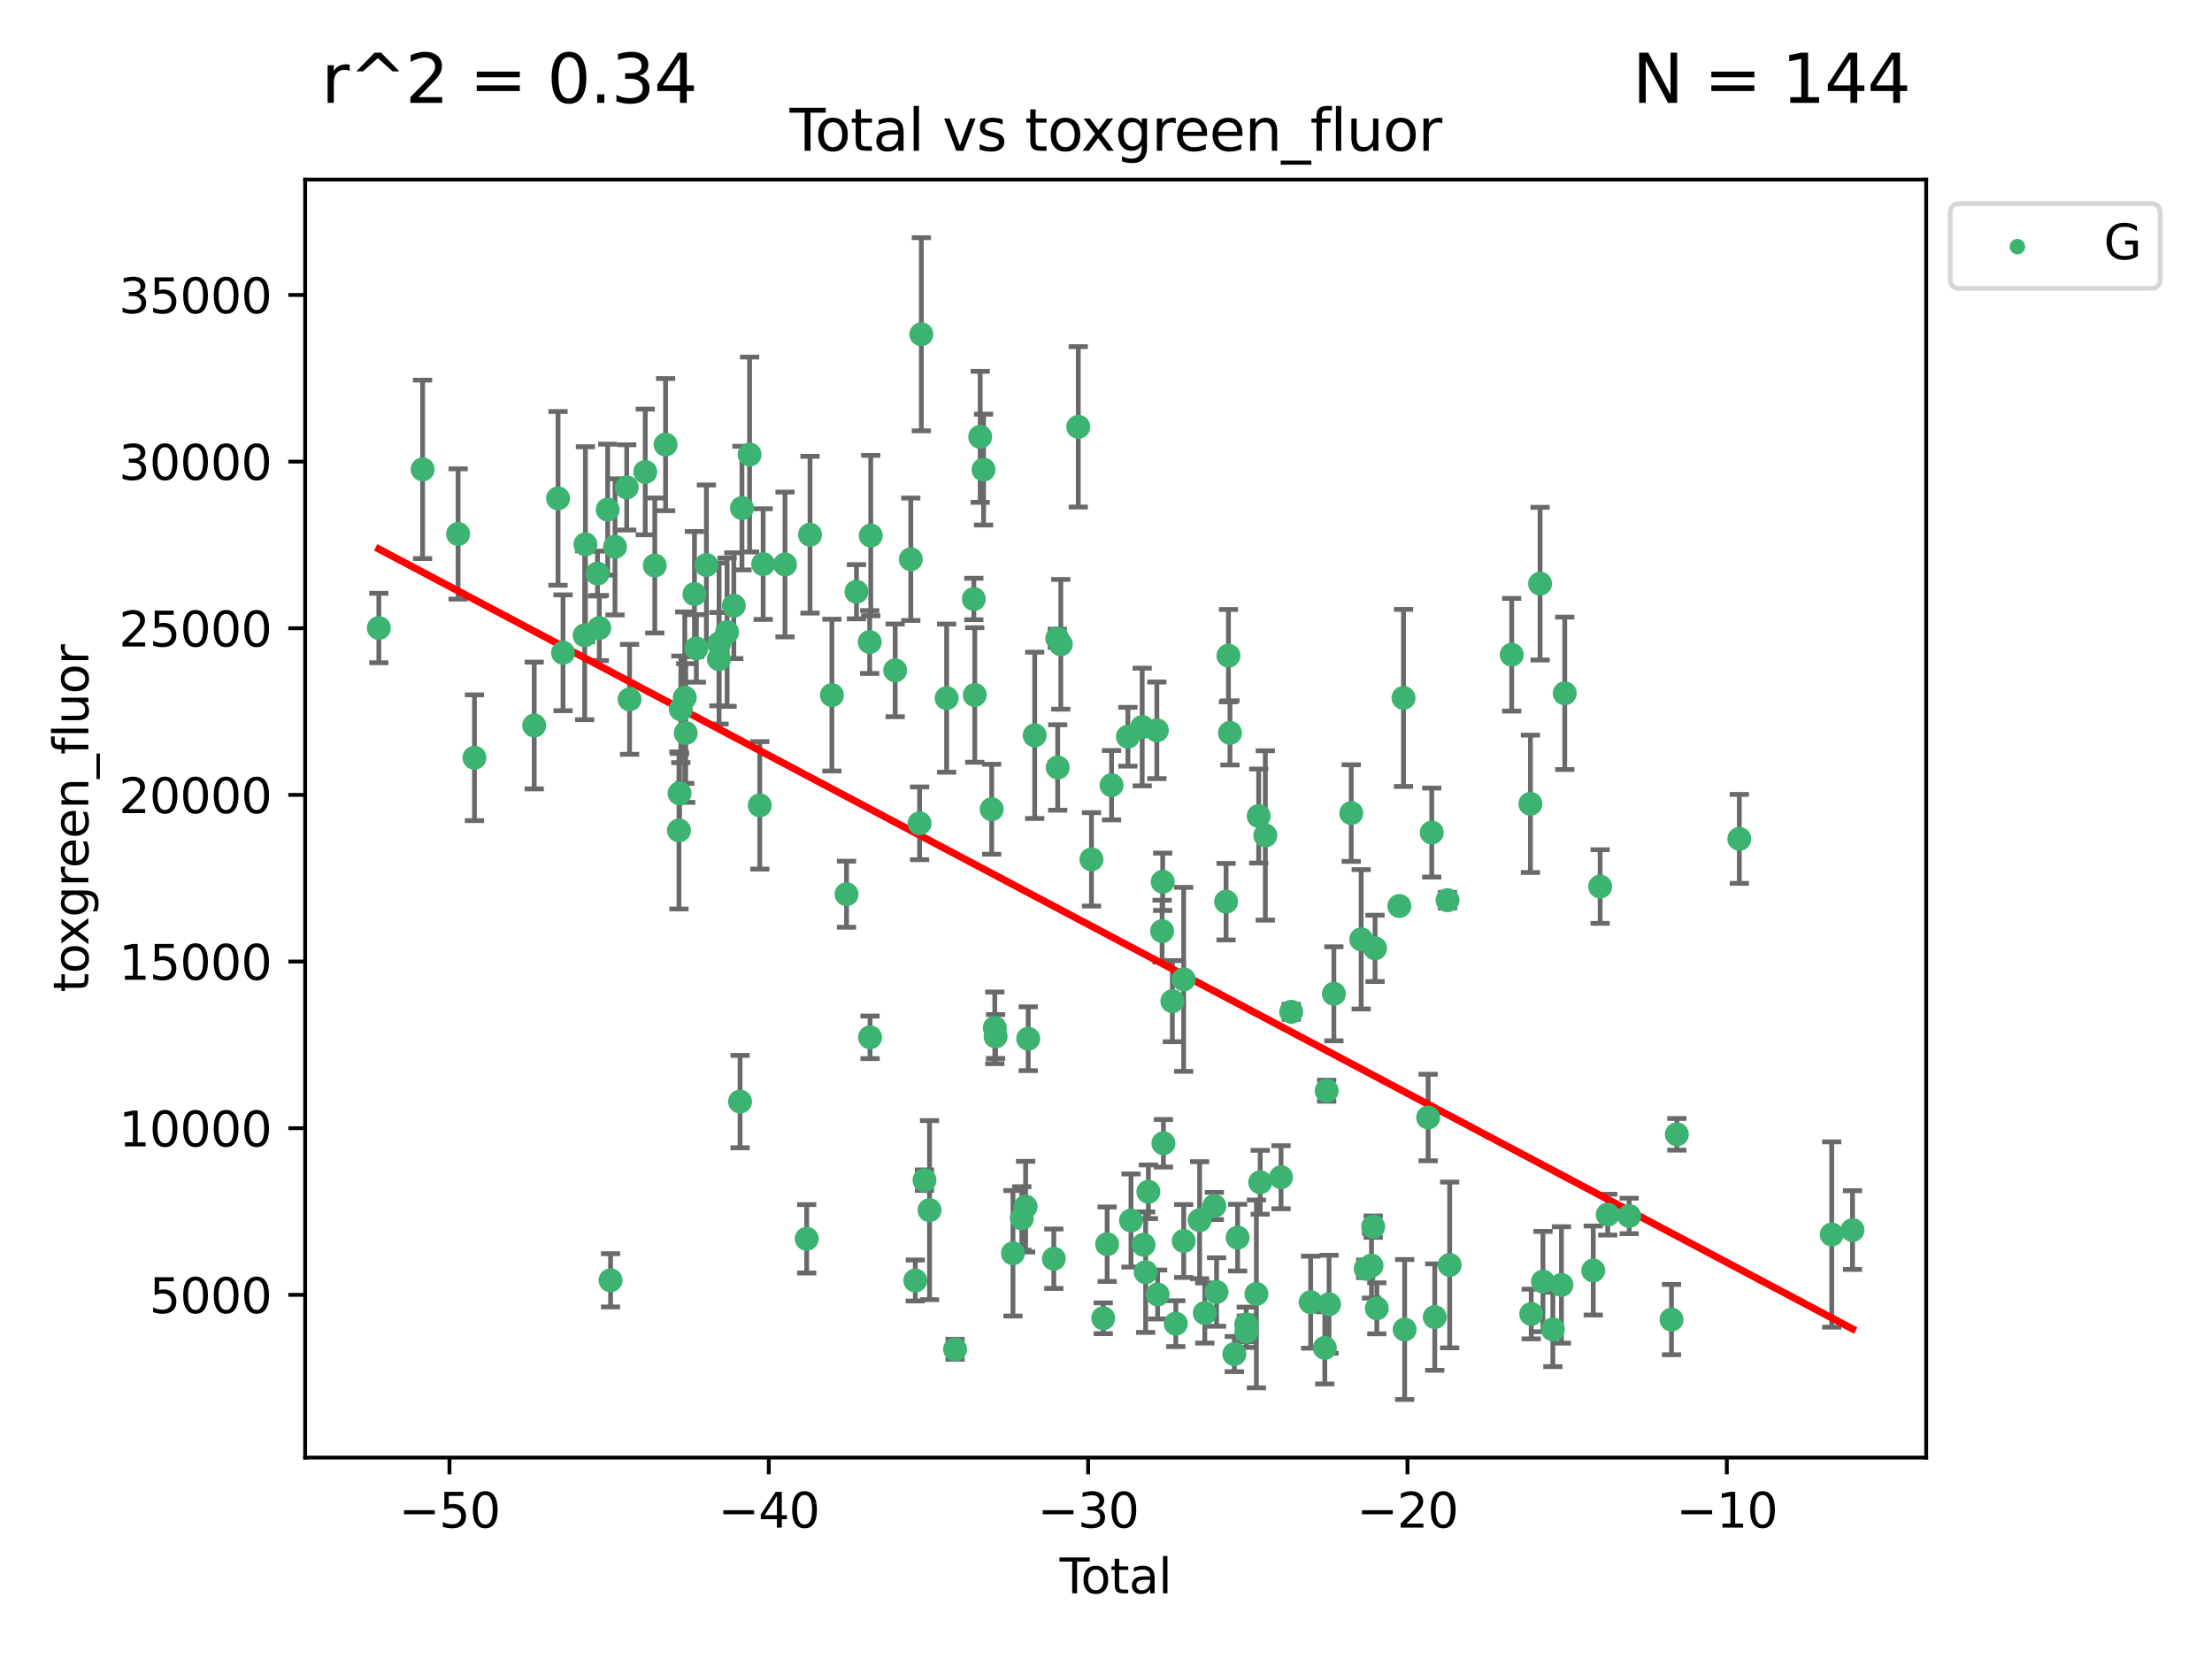 <?xml version="1.0" encoding="utf-8" standalone="no"?>
<!DOCTYPE svg PUBLIC "-//W3C//DTD SVG 1.1//EN"
  "http://www.w3.org/Graphics/SVG/1.1/DTD/svg11.dtd">
<svg xmlns:xlink="http://www.w3.org/1999/xlink" width="460.8pt" height="345.6pt" viewBox="0 0 460.8 345.6" xmlns="http://www.w3.org/2000/svg" version="1.1">
 <defs>
  <style type="text/css">*{stroke-linejoin: round; stroke-linecap: butt}</style>
 </defs>
 <g id="figure_1">
  <g id="patch_1">
   <path d="M 0 345.6 
L 460.8 345.6 
L 460.8 0 
L 0 0 
z
" style="fill: #ffffff"/>
  </g>
  <g id="axes_1">
   <g id="patch_2">
    <path d="M 63.571 303.64 
L 401.26 303.64 
L 401.26 37.411 
L 63.571 37.411 
z
" style="fill: #ffffff"/>
   </g>
   <g id="PathCollection_1">
    <defs>
     <path id="m42afd64d7f" d="M 0 1.118 
C 0.297 1.118 0.581 1 0.791 0.791 
C 1 0.581 1.118 0.297 1.118 0 
C 1.118 -0.297 1 -0.581 0.791 -0.791 
C 0.581 -1 0.297 -1.118 0 -1.118 
C -0.297 -1.118 -0.581 -1 -0.791 -0.791 
C -1 -0.581 -1.118 -0.297 -1.118 0 
C -1.118 0.297 -1 0.581 -0.791 0.791 
C -0.581 1 -0.297 1.118 0 1.118 
z
" style="stroke: #3cb371"/>
    </defs>
    <g clip-path="url(#pb7bb0417ff)">
     <use xlink:href="#m42afd64d7f" x="78.921" y="130.83" style="fill: #3cb371; stroke: #3cb371"/>
     <use xlink:href="#m42afd64d7f" x="88.034" y="97.777" style="fill: #3cb371; stroke: #3cb371"/>
     <use xlink:href="#m42afd64d7f" x="95.431" y="111.237" style="fill: #3cb371; stroke: #3cb371"/>
     <use xlink:href="#m42afd64d7f" x="98.837" y="157.848" style="fill: #3cb371; stroke: #3cb371"/>
     <use xlink:href="#m42afd64d7f" x="111.287" y="151.137" style="fill: #3cb371; stroke: #3cb371"/>
     <use xlink:href="#m42afd64d7f" x="116.249" y="103.825" style="fill: #3cb371; stroke: #3cb371"/>
     <use xlink:href="#m42afd64d7f" x="117.288" y="135.986" style="fill: #3cb371; stroke: #3cb371"/>
     <use xlink:href="#m42afd64d7f" x="121.8" y="132.346" style="fill: #3cb371; stroke: #3cb371"/>
     <use xlink:href="#m42afd64d7f" x="121.953" y="113.392" style="fill: #3cb371; stroke: #3cb371"/>
     <use xlink:href="#m42afd64d7f" x="124.469" y="119.482" style="fill: #3cb371; stroke: #3cb371"/>
     <use xlink:href="#m42afd64d7f" x="124.844" y="130.829" style="fill: #3cb371; stroke: #3cb371"/>
     <use xlink:href="#m42afd64d7f" x="126.591" y="106.164" style="fill: #3cb371; stroke: #3cb371"/>
     <use xlink:href="#m42afd64d7f" x="127.192" y="266.713" style="fill: #3cb371; stroke: #3cb371"/>
     <use xlink:href="#m42afd64d7f" x="128.117" y="113.922" style="fill: #3cb371; stroke: #3cb371"/>
     <use xlink:href="#m42afd64d7f" x="130.556" y="101.538" style="fill: #3cb371; stroke: #3cb371"/>
     <use xlink:href="#m42afd64d7f" x="131.152" y="145.683" style="fill: #3cb371; stroke: #3cb371"/>
     <use xlink:href="#m42afd64d7f" x="134.417" y="98.315" style="fill: #3cb371; stroke: #3cb371"/>
     <use xlink:href="#m42afd64d7f" x="136.403" y="117.8" style="fill: #3cb371; stroke: #3cb371"/>
     <use xlink:href="#m42afd64d7f" x="138.654" y="92.621" style="fill: #3cb371; stroke: #3cb371"/>
     <use xlink:href="#m42afd64d7f" x="141.442" y="172.99" style="fill: #3cb371; stroke: #3cb371"/>
     <use xlink:href="#m42afd64d7f" x="141.564" y="165.257" style="fill: #3cb371; stroke: #3cb371"/>
     <use xlink:href="#m42afd64d7f" x="141.829" y="147.766" style="fill: #3cb371; stroke: #3cb371"/>
     <use xlink:href="#m42afd64d7f" x="142.649" y="145.335" style="fill: #3cb371; stroke: #3cb371"/>
     <use xlink:href="#m42afd64d7f" x="142.847" y="152.695" style="fill: #3cb371; stroke: #3cb371"/>
     <use xlink:href="#m42afd64d7f" x="144.67" y="123.759" style="fill: #3cb371; stroke: #3cb371"/>
     <use xlink:href="#m42afd64d7f" x="145.066" y="135.072" style="fill: #3cb371; stroke: #3cb371"/>
     <use xlink:href="#m42afd64d7f" x="147.155" y="117.7" style="fill: #3cb371; stroke: #3cb371"/>
     <use xlink:href="#m42afd64d7f" x="149.762" y="137.31" style="fill: #3cb371; stroke: #3cb371"/>
     <use xlink:href="#m42afd64d7f" x="149.798" y="134.054" style="fill: #3cb371; stroke: #3cb371"/>
     <use xlink:href="#m42afd64d7f" x="151.469" y="131.693" style="fill: #3cb371; stroke: #3cb371"/>
     <use xlink:href="#m42afd64d7f" x="152.868" y="126.178" style="fill: #3cb371; stroke: #3cb371"/>
     <use xlink:href="#m42afd64d7f" x="154.169" y="229.478" style="fill: #3cb371; stroke: #3cb371"/>
     <use xlink:href="#m42afd64d7f" x="154.566" y="105.841" style="fill: #3cb371; stroke: #3cb371"/>
     <use xlink:href="#m42afd64d7f" x="156.153" y="94.682" style="fill: #3cb371; stroke: #3cb371"/>
     <use xlink:href="#m42afd64d7f" x="158.279" y="167.767" style="fill: #3cb371; stroke: #3cb371"/>
     <use xlink:href="#m42afd64d7f" x="158.981" y="117.516" style="fill: #3cb371; stroke: #3cb371"/>
     <use xlink:href="#m42afd64d7f" x="163.533" y="117.591" style="fill: #3cb371; stroke: #3cb371"/>
     <use xlink:href="#m42afd64d7f" x="168.052" y="258.062" style="fill: #3cb371; stroke: #3cb371"/>
     <use xlink:href="#m42afd64d7f" x="168.74" y="111.387" style="fill: #3cb371; stroke: #3cb371"/>
     <use xlink:href="#m42afd64d7f" x="173.299" y="144.803" style="fill: #3cb371; stroke: #3cb371"/>
     <use xlink:href="#m42afd64d7f" x="176.348" y="186.279" style="fill: #3cb371; stroke: #3cb371"/>
     <use xlink:href="#m42afd64d7f" x="178.418" y="123.266" style="fill: #3cb371; stroke: #3cb371"/>
     <use xlink:href="#m42afd64d7f" x="181.175" y="133.747" style="fill: #3cb371; stroke: #3cb371"/>
     <use xlink:href="#m42afd64d7f" x="181.248" y="216.096" style="fill: #3cb371; stroke: #3cb371"/>
     <use xlink:href="#m42afd64d7f" x="181.392" y="111.568" style="fill: #3cb371; stroke: #3cb371"/>
     <use xlink:href="#m42afd64d7f" x="186.483" y="139.647" style="fill: #3cb371; stroke: #3cb371"/>
     <use xlink:href="#m42afd64d7f" x="189.737" y="116.501" style="fill: #3cb371; stroke: #3cb371"/>
     <use xlink:href="#m42afd64d7f" x="190.676" y="266.753" style="fill: #3cb371; stroke: #3cb371"/>
     <use xlink:href="#m42afd64d7f" x="191.568" y="171.514" style="fill: #3cb371; stroke: #3cb371"/>
     <use xlink:href="#m42afd64d7f" x="191.932" y="69.63" style="fill: #3cb371; stroke: #3cb371"/>
     <use xlink:href="#m42afd64d7f" x="192.59" y="245.851" style="fill: #3cb371; stroke: #3cb371"/>
     <use xlink:href="#m42afd64d7f" x="193.635" y="252.095" style="fill: #3cb371; stroke: #3cb371"/>
     <use xlink:href="#m42afd64d7f" x="197.204" y="145.436" style="fill: #3cb371; stroke: #3cb371"/>
     <use xlink:href="#m42afd64d7f" x="198.959" y="281.073" style="fill: #3cb371; stroke: #3cb371"/>
     <use xlink:href="#m42afd64d7f" x="202.868" y="124.782" style="fill: #3cb371; stroke: #3cb371"/>
     <use xlink:href="#m42afd64d7f" x="203.06" y="144.776" style="fill: #3cb371; stroke: #3cb371"/>
     <use xlink:href="#m42afd64d7f" x="204.192" y="91" style="fill: #3cb371; stroke: #3cb371"/>
     <use xlink:href="#m42afd64d7f" x="204.894" y="97.82" style="fill: #3cb371; stroke: #3cb371"/>
     <use xlink:href="#m42afd64d7f" x="206.587" y="168.581" style="fill: #3cb371; stroke: #3cb371"/>
     <use xlink:href="#m42afd64d7f" x="207.235" y="214.12" style="fill: #3cb371; stroke: #3cb371"/>
     <use xlink:href="#m42afd64d7f" x="207.402" y="215.916" style="fill: #3cb371; stroke: #3cb371"/>
     <use xlink:href="#m42afd64d7f" x="211.018" y="261.081" style="fill: #3cb371; stroke: #3cb371"/>
     <use xlink:href="#m42afd64d7f" x="212.862" y="253.825" style="fill: #3cb371; stroke: #3cb371"/>
     <use xlink:href="#m42afd64d7f" x="213.656" y="251.366" style="fill: #3cb371; stroke: #3cb371"/>
     <use xlink:href="#m42afd64d7f" x="214.198" y="216.385" style="fill: #3cb371; stroke: #3cb371"/>
     <use xlink:href="#m42afd64d7f" x="215.547" y="153.182" style="fill: #3cb371; stroke: #3cb371"/>
     <use xlink:href="#m42afd64d7f" x="219.528" y="262.216" style="fill: #3cb371; stroke: #3cb371"/>
     <use xlink:href="#m42afd64d7f" x="220.251" y="132.976" style="fill: #3cb371; stroke: #3cb371"/>
     <use xlink:href="#m42afd64d7f" x="220.34" y="159.879" style="fill: #3cb371; stroke: #3cb371"/>
     <use xlink:href="#m42afd64d7f" x="220.984" y="134.223" style="fill: #3cb371; stroke: #3cb371"/>
     <use xlink:href="#m42afd64d7f" x="224.627" y="88.917" style="fill: #3cb371; stroke: #3cb371"/>
     <use xlink:href="#m42afd64d7f" x="227.375" y="179.022" style="fill: #3cb371; stroke: #3cb371"/>
     <use xlink:href="#m42afd64d7f" x="229.827" y="274.614" style="fill: #3cb371; stroke: #3cb371"/>
     <use xlink:href="#m42afd64d7f" x="230.639" y="259.192" style="fill: #3cb371; stroke: #3cb371"/>
     <use xlink:href="#m42afd64d7f" x="231.56" y="163.568" style="fill: #3cb371; stroke: #3cb371"/>
     <use xlink:href="#m42afd64d7f" x="234.961" y="153.474" style="fill: #3cb371; stroke: #3cb371"/>
     <use xlink:href="#m42afd64d7f" x="235.608" y="254.253" style="fill: #3cb371; stroke: #3cb371"/>
     <use xlink:href="#m42afd64d7f" x="237.939" y="151.448" style="fill: #3cb371; stroke: #3cb371"/>
     <use xlink:href="#m42afd64d7f" x="238.211" y="259.305" style="fill: #3cb371; stroke: #3cb371"/>
     <use xlink:href="#m42afd64d7f" x="238.66" y="265.013" style="fill: #3cb371; stroke: #3cb371"/>
     <use xlink:href="#m42afd64d7f" x="239.227" y="248.264" style="fill: #3cb371; stroke: #3cb371"/>
     <use xlink:href="#m42afd64d7f" x="240.994" y="152.138" style="fill: #3cb371; stroke: #3cb371"/>
     <use xlink:href="#m42afd64d7f" x="241.154" y="269.662" style="fill: #3cb371; stroke: #3cb371"/>
     <use xlink:href="#m42afd64d7f" x="242.089" y="193.972" style="fill: #3cb371; stroke: #3cb371"/>
     <use xlink:href="#m42afd64d7f" x="242.209" y="183.692" style="fill: #3cb371; stroke: #3cb371"/>
     <use xlink:href="#m42afd64d7f" x="242.364" y="238.161" style="fill: #3cb371; stroke: #3cb371"/>
     <use xlink:href="#m42afd64d7f" x="244.227" y="208.561" style="fill: #3cb371; stroke: #3cb371"/>
     <use xlink:href="#m42afd64d7f" x="244.944" y="275.745" style="fill: #3cb371; stroke: #3cb371"/>
     <use xlink:href="#m42afd64d7f" x="246.579" y="204.015" style="fill: #3cb371; stroke: #3cb371"/>
     <use xlink:href="#m42afd64d7f" x="246.589" y="258.52" style="fill: #3cb371; stroke: #3cb371"/>
     <use xlink:href="#m42afd64d7f" x="249.904" y="254.188" style="fill: #3cb371; stroke: #3cb371"/>
     <use xlink:href="#m42afd64d7f" x="250.982" y="273.523" style="fill: #3cb371; stroke: #3cb371"/>
     <use xlink:href="#m42afd64d7f" x="252.976" y="251.227" style="fill: #3cb371; stroke: #3cb371"/>
     <use xlink:href="#m42afd64d7f" x="253.43" y="269.148" style="fill: #3cb371; stroke: #3cb371"/>
     <use xlink:href="#m42afd64d7f" x="255.414" y="187.835" style="fill: #3cb371; stroke: #3cb371"/>
     <use xlink:href="#m42afd64d7f" x="255.907" y="136.587" style="fill: #3cb371; stroke: #3cb371"/>
     <use xlink:href="#m42afd64d7f" x="256.223" y="152.671" style="fill: #3cb371; stroke: #3cb371"/>
     <use xlink:href="#m42afd64d7f" x="257.133" y="282.075" style="fill: #3cb371; stroke: #3cb371"/>
     <use xlink:href="#m42afd64d7f" x="257.82" y="257.823" style="fill: #3cb371; stroke: #3cb371"/>
     <use xlink:href="#m42afd64d7f" x="259.608" y="275.909" style="fill: #3cb371; stroke: #3cb371"/>
     <use xlink:href="#m42afd64d7f" x="259.636" y="277.417" style="fill: #3cb371; stroke: #3cb371"/>
     <use xlink:href="#m42afd64d7f" x="261.731" y="269.548" style="fill: #3cb371; stroke: #3cb371"/>
     <use xlink:href="#m42afd64d7f" x="262.21" y="169.996" style="fill: #3cb371; stroke: #3cb371"/>
     <use xlink:href="#m42afd64d7f" x="262.525" y="246.288" style="fill: #3cb371; stroke: #3cb371"/>
     <use xlink:href="#m42afd64d7f" x="263.591" y="174.038" style="fill: #3cb371; stroke: #3cb371"/>
     <use xlink:href="#m42afd64d7f" x="266.864" y="245.233" style="fill: #3cb371; stroke: #3cb371"/>
     <use xlink:href="#m42afd64d7f" x="268.995" y="210.777" style="fill: #3cb371; stroke: #3cb371"/>
     <use xlink:href="#m42afd64d7f" x="273.038" y="271.266" style="fill: #3cb371; stroke: #3cb371"/>
     <use xlink:href="#m42afd64d7f" x="275.977" y="280.788" style="fill: #3cb371; stroke: #3cb371"/>
     <use xlink:href="#m42afd64d7f" x="276.367" y="227.216" style="fill: #3cb371; stroke: #3cb371"/>
     <use xlink:href="#m42afd64d7f" x="276.862" y="271.698" style="fill: #3cb371; stroke: #3cb371"/>
     <use xlink:href="#m42afd64d7f" x="277.872" y="207.025" style="fill: #3cb371; stroke: #3cb371"/>
     <use xlink:href="#m42afd64d7f" x="281.485" y="169.385" style="fill: #3cb371; stroke: #3cb371"/>
     <use xlink:href="#m42afd64d7f" x="283.559" y="195.677" style="fill: #3cb371; stroke: #3cb371"/>
     <use xlink:href="#m42afd64d7f" x="284.501" y="264.314" style="fill: #3cb371; stroke: #3cb371"/>
     <use xlink:href="#m42afd64d7f" x="285.709" y="263.643" style="fill: #3cb371; stroke: #3cb371"/>
     <use xlink:href="#m42afd64d7f" x="286.066" y="255.53" style="fill: #3cb371; stroke: #3cb371"/>
     <use xlink:href="#m42afd64d7f" x="286.452" y="197.559" style="fill: #3cb371; stroke: #3cb371"/>
     <use xlink:href="#m42afd64d7f" x="286.819" y="272.549" style="fill: #3cb371; stroke: #3cb371"/>
     <use xlink:href="#m42afd64d7f" x="291.517" y="188.74" style="fill: #3cb371; stroke: #3cb371"/>
     <use xlink:href="#m42afd64d7f" x="292.376" y="145.387" style="fill: #3cb371; stroke: #3cb371"/>
     <use xlink:href="#m42afd64d7f" x="292.616" y="276.963" style="fill: #3cb371; stroke: #3cb371"/>
     <use xlink:href="#m42afd64d7f" x="297.507" y="232.798" style="fill: #3cb371; stroke: #3cb371"/>
     <use xlink:href="#m42afd64d7f" x="298.257" y="173.442" style="fill: #3cb371; stroke: #3cb371"/>
     <use xlink:href="#m42afd64d7f" x="298.888" y="274.372" style="fill: #3cb371; stroke: #3cb371"/>
     <use xlink:href="#m42afd64d7f" x="301.54" y="187.53" style="fill: #3cb371; stroke: #3cb371"/>
     <use xlink:href="#m42afd64d7f" x="301.99" y="263.509" style="fill: #3cb371; stroke: #3cb371"/>
     <use xlink:href="#m42afd64d7f" x="314.915" y="136.392" style="fill: #3cb371; stroke: #3cb371"/>
     <use xlink:href="#m42afd64d7f" x="318.814" y="167.448" style="fill: #3cb371; stroke: #3cb371"/>
     <use xlink:href="#m42afd64d7f" x="318.983" y="273.729" style="fill: #3cb371; stroke: #3cb371"/>
     <use xlink:href="#m42afd64d7f" x="320.828" y="121.587" style="fill: #3cb371; stroke: #3cb371"/>
     <use xlink:href="#m42afd64d7f" x="321.424" y="266.973" style="fill: #3cb371; stroke: #3cb371"/>
     <use xlink:href="#m42afd64d7f" x="323.49" y="276.938" style="fill: #3cb371; stroke: #3cb371"/>
     <use xlink:href="#m42afd64d7f" x="325.277" y="267.674" style="fill: #3cb371; stroke: #3cb371"/>
     <use xlink:href="#m42afd64d7f" x="325.963" y="144.425" style="fill: #3cb371; stroke: #3cb371"/>
     <use xlink:href="#m42afd64d7f" x="331.904" y="264.671" style="fill: #3cb371; stroke: #3cb371"/>
     <use xlink:href="#m42afd64d7f" x="333.34" y="184.682" style="fill: #3cb371; stroke: #3cb371"/>
     <use xlink:href="#m42afd64d7f" x="334.921" y="253.028" style="fill: #3cb371; stroke: #3cb371"/>
     <use xlink:href="#m42afd64d7f" x="339.39" y="253.306" style="fill: #3cb371; stroke: #3cb371"/>
     <use xlink:href="#m42afd64d7f" x="348.207" y="274.891" style="fill: #3cb371; stroke: #3cb371"/>
     <use xlink:href="#m42afd64d7f" x="349.323" y="236.299" style="fill: #3cb371; stroke: #3cb371"/>
     <use xlink:href="#m42afd64d7f" x="362.334" y="174.754" style="fill: #3cb371; stroke: #3cb371"/>
     <use xlink:href="#m42afd64d7f" x="381.585" y="257.171" style="fill: #3cb371; stroke: #3cb371"/>
     <use xlink:href="#m42afd64d7f" x="385.911" y="256.245" style="fill: #3cb371; stroke: #3cb371"/>
    </g>
   </g>
   <g id="matplotlib.axis_1">
    <g id="xtick_1">
     <g id="line2d_1">
      <defs>
       <path id="m72f385c2cf" d="M 0 0 
L 0 3.5 
" style="stroke: #000000; stroke-width: 0.8"/>
      </defs>
      <g>
       <use xlink:href="#m72f385c2cf" x="93.632" y="303.64" style="stroke: #000000; stroke-width: 0.8"/>
      </g>
     </g>
     <g id="text_1">
      <!-- −50 -->
      <g transform="translate(83.08 318.238)scale(0.1 -0.1)">
       <defs>
        <path id="DejaVuSans-2212" d="M 678 2272 
L 4684 2272 
L 4684 1741 
L 678 1741 
L 678 2272 
z
" transform="scale(0.016)"/>
        <path id="DejaVuSans-35" d="M 691 4666 
L 3169 4666 
L 3169 4134 
L 1269 4134 
L 1269 2991 
Q 1406 3038 1543 3061 
Q 1681 3084 1819 3084 
Q 2600 3084 3056 2656 
Q 3513 2228 3513 1497 
Q 3513 744 3044 326 
Q 2575 -91 1722 -91 
Q 1428 -91 1123 -41 
Q 819 9 494 109 
L 494 744 
Q 775 591 1075 516 
Q 1375 441 1709 441 
Q 2250 441 2565 725 
Q 2881 1009 2881 1497 
Q 2881 1984 2565 2268 
Q 2250 2553 1709 2553 
Q 1456 2553 1204 2497 
Q 953 2441 691 2322 
L 691 4666 
z
" transform="scale(0.016)"/>
        <path id="DejaVuSans-30" d="M 2034 4250 
Q 1547 4250 1301 3770 
Q 1056 3291 1056 2328 
Q 1056 1369 1301 889 
Q 1547 409 2034 409 
Q 2525 409 2770 889 
Q 3016 1369 3016 2328 
Q 3016 3291 2770 3770 
Q 2525 4250 2034 4250 
z
M 2034 4750 
Q 2819 4750 3233 4129 
Q 3647 3509 3647 2328 
Q 3647 1150 3233 529 
Q 2819 -91 2034 -91 
Q 1250 -91 836 529 
Q 422 1150 422 2328 
Q 422 3509 836 4129 
Q 1250 4750 2034 4750 
z
" transform="scale(0.016)"/>
       </defs>
       <use xlink:href="#DejaVuSans-2212"/>
       <use xlink:href="#DejaVuSans-35" x="83.789"/>
       <use xlink:href="#DejaVuSans-30" x="147.412"/>
      </g>
     </g>
    </g>
    <g id="xtick_2">
     <g id="line2d_2">
      <g>
       <use xlink:href="#m72f385c2cf" x="160.156" y="303.64" style="stroke: #000000; stroke-width: 0.8"/>
      </g>
     </g>
     <g id="text_2">
      <!-- −40 -->
      <g transform="translate(149.604 318.238)scale(0.1 -0.1)">
       <defs>
        <path id="DejaVuSans-34" d="M 2419 4116 
L 825 1625 
L 2419 1625 
L 2419 4116 
z
M 2253 4666 
L 3047 4666 
L 3047 1625 
L 3713 1625 
L 3713 1100 
L 3047 1100 
L 3047 0 
L 2419 0 
L 2419 1100 
L 313 1100 
L 313 1709 
L 2253 4666 
z
" transform="scale(0.016)"/>
       </defs>
       <use xlink:href="#DejaVuSans-2212"/>
       <use xlink:href="#DejaVuSans-34" x="83.789"/>
       <use xlink:href="#DejaVuSans-30" x="147.412"/>
      </g>
     </g>
    </g>
    <g id="xtick_3">
     <g id="line2d_3">
      <g>
       <use xlink:href="#m72f385c2cf" x="226.68" y="303.64" style="stroke: #000000; stroke-width: 0.8"/>
      </g>
     </g>
     <g id="text_3">
      <!-- −30 -->
      <g transform="translate(216.127 318.238)scale(0.1 -0.1)">
       <defs>
        <path id="DejaVuSans-33" d="M 2597 2516 
Q 3050 2419 3304 2112 
Q 3559 1806 3559 1356 
Q 3559 666 3084 287 
Q 2609 -91 1734 -91 
Q 1441 -91 1130 -33 
Q 819 25 488 141 
L 488 750 
Q 750 597 1062 519 
Q 1375 441 1716 441 
Q 2309 441 2620 675 
Q 2931 909 2931 1356 
Q 2931 1769 2642 2001 
Q 2353 2234 1838 2234 
L 1294 2234 
L 1294 2753 
L 1863 2753 
Q 2328 2753 2575 2939 
Q 2822 3125 2822 3475 
Q 2822 3834 2567 4026 
Q 2313 4219 1838 4219 
Q 1578 4219 1281 4162 
Q 984 4106 628 3988 
L 628 4550 
Q 988 4650 1302 4700 
Q 1616 4750 1894 4750 
Q 2613 4750 3031 4423 
Q 3450 4097 3450 3541 
Q 3450 3153 3228 2886 
Q 3006 2619 2597 2516 
z
" transform="scale(0.016)"/>
       </defs>
       <use xlink:href="#DejaVuSans-2212"/>
       <use xlink:href="#DejaVuSans-33" x="83.789"/>
       <use xlink:href="#DejaVuSans-30" x="147.412"/>
      </g>
     </g>
    </g>
    <g id="xtick_4">
     <g id="line2d_4">
      <g>
       <use xlink:href="#m72f385c2cf" x="293.203" y="303.64" style="stroke: #000000; stroke-width: 0.8"/>
      </g>
     </g>
     <g id="text_4">
      <!-- −20 -->
      <g transform="translate(282.651 318.238)scale(0.1 -0.1)">
       <defs>
        <path id="DejaVuSans-32" d="M 1228 531 
L 3431 531 
L 3431 0 
L 469 0 
L 469 531 
Q 828 903 1448 1529 
Q 2069 2156 2228 2338 
Q 2531 2678 2651 2914 
Q 2772 3150 2772 3378 
Q 2772 3750 2511 3984 
Q 2250 4219 1831 4219 
Q 1534 4219 1204 4116 
Q 875 4013 500 3803 
L 500 4441 
Q 881 4594 1212 4672 
Q 1544 4750 1819 4750 
Q 2544 4750 2975 4387 
Q 3406 4025 3406 3419 
Q 3406 3131 3298 2873 
Q 3191 2616 2906 2266 
Q 2828 2175 2409 1742 
Q 1991 1309 1228 531 
z
" transform="scale(0.016)"/>
       </defs>
       <use xlink:href="#DejaVuSans-2212"/>
       <use xlink:href="#DejaVuSans-32" x="83.789"/>
       <use xlink:href="#DejaVuSans-30" x="147.412"/>
      </g>
     </g>
    </g>
    <g id="xtick_5">
     <g id="line2d_5">
      <g>
       <use xlink:href="#m72f385c2cf" x="359.727" y="303.64" style="stroke: #000000; stroke-width: 0.8"/>
      </g>
     </g>
     <g id="text_5">
      <!-- −10 -->
      <g transform="translate(349.174 318.238)scale(0.1 -0.1)">
       <defs>
        <path id="DejaVuSans-31" d="M 794 531 
L 1825 531 
L 1825 4091 
L 703 3866 
L 703 4441 
L 1819 4666 
L 2450 4666 
L 2450 531 
L 3481 531 
L 3481 0 
L 794 0 
L 794 531 
z
" transform="scale(0.016)"/>
       </defs>
       <use xlink:href="#DejaVuSans-2212"/>
       <use xlink:href="#DejaVuSans-31" x="83.789"/>
       <use xlink:href="#DejaVuSans-30" x="147.412"/>
      </g>
     </g>
    </g>
    <g id="text_6">
     <!-- Total -->
     <g transform="translate(220.739 331.917)scale(0.1 -0.1)">
      <defs>
       <path id="DejaVuSans-54" d="M -19 4666 
L 3928 4666 
L 3928 4134 
L 2272 4134 
L 2272 0 
L 1638 0 
L 1638 4134 
L -19 4134 
L -19 4666 
z
" transform="scale(0.016)"/>
       <path id="DejaVuSans-6f" d="M 1959 3097 
Q 1497 3097 1228 2736 
Q 959 2375 959 1747 
Q 959 1119 1226 758 
Q 1494 397 1959 397 
Q 2419 397 2687 759 
Q 2956 1122 2956 1747 
Q 2956 2369 2687 2733 
Q 2419 3097 1959 3097 
z
M 1959 3584 
Q 2709 3584 3137 3096 
Q 3566 2609 3566 1747 
Q 3566 888 3137 398 
Q 2709 -91 1959 -91 
Q 1206 -91 779 398 
Q 353 888 353 1747 
Q 353 2609 779 3096 
Q 1206 3584 1959 3584 
z
" transform="scale(0.016)"/>
       <path id="DejaVuSans-74" d="M 1172 4494 
L 1172 3500 
L 2356 3500 
L 2356 3053 
L 1172 3053 
L 1172 1153 
Q 1172 725 1289 603 
Q 1406 481 1766 481 
L 2356 481 
L 2356 0 
L 1766 0 
Q 1100 0 847 248 
Q 594 497 594 1153 
L 594 3053 
L 172 3053 
L 172 3500 
L 594 3500 
L 594 4494 
L 1172 4494 
z
" transform="scale(0.016)"/>
       <path id="DejaVuSans-61" d="M 2194 1759 
Q 1497 1759 1228 1600 
Q 959 1441 959 1056 
Q 959 750 1161 570 
Q 1363 391 1709 391 
Q 2188 391 2477 730 
Q 2766 1069 2766 1631 
L 2766 1759 
L 2194 1759 
z
M 3341 1997 
L 3341 0 
L 2766 0 
L 2766 531 
Q 2569 213 2275 61 
Q 1981 -91 1556 -91 
Q 1019 -91 701 211 
Q 384 513 384 1019 
Q 384 1609 779 1909 
Q 1175 2209 1959 2209 
L 2766 2209 
L 2766 2266 
Q 2766 2663 2505 2880 
Q 2244 3097 1772 3097 
Q 1472 3097 1187 3025 
Q 903 2953 641 2809 
L 641 3341 
Q 956 3463 1253 3523 
Q 1550 3584 1831 3584 
Q 2591 3584 2966 3190 
Q 3341 2797 3341 1997 
z
" transform="scale(0.016)"/>
       <path id="DejaVuSans-6c" d="M 603 4863 
L 1178 4863 
L 1178 0 
L 603 0 
L 603 4863 
z
" transform="scale(0.016)"/>
      </defs>
      <use xlink:href="#DejaVuSans-54"/>
      <use xlink:href="#DejaVuSans-6f" x="44.084"/>
      <use xlink:href="#DejaVuSans-74" x="105.266"/>
      <use xlink:href="#DejaVuSans-61" x="144.475"/>
      <use xlink:href="#DejaVuSans-6c" x="205.754"/>
     </g>
    </g>
   </g>
   <g id="matplotlib.axis_2">
    <g id="ytick_1">
     <g id="line2d_6">
      <defs>
       <path id="m1113891328" d="M 0 0 
L -3.5 0 
" style="stroke: #000000; stroke-width: 0.8"/>
      </defs>
      <g>
       <use xlink:href="#m1113891328" x="63.571" y="269.74" style="stroke: #000000; stroke-width: 0.8"/>
      </g>
     </g>
     <g id="text_7">
      <!-- 5000 -->
      <g transform="translate(31.121 273.539)scale(0.1 -0.1)">
       <use xlink:href="#DejaVuSans-35"/>
       <use xlink:href="#DejaVuSans-30" x="63.623"/>
       <use xlink:href="#DejaVuSans-30" x="127.246"/>
       <use xlink:href="#DejaVuSans-30" x="190.869"/>
      </g>
     </g>
    </g>
    <g id="ytick_2">
     <g id="line2d_7">
      <g>
       <use xlink:href="#m1113891328" x="63.571" y="235.024" style="stroke: #000000; stroke-width: 0.8"/>
      </g>
     </g>
     <g id="text_8">
      <!-- 10000 -->
      <g transform="translate(24.759 238.823)scale(0.1 -0.1)">
       <use xlink:href="#DejaVuSans-31"/>
       <use xlink:href="#DejaVuSans-30" x="63.623"/>
       <use xlink:href="#DejaVuSans-30" x="127.246"/>
       <use xlink:href="#DejaVuSans-30" x="190.869"/>
       <use xlink:href="#DejaVuSans-30" x="254.492"/>
      </g>
     </g>
    </g>
    <g id="ytick_3">
     <g id="line2d_8">
      <g>
       <use xlink:href="#m1113891328" x="63.571" y="200.307" style="stroke: #000000; stroke-width: 0.8"/>
      </g>
     </g>
     <g id="text_9">
      <!-- 15000 -->
      <g transform="translate(24.759 204.106)scale(0.1 -0.1)">
       <use xlink:href="#DejaVuSans-31"/>
       <use xlink:href="#DejaVuSans-35" x="63.623"/>
       <use xlink:href="#DejaVuSans-30" x="127.246"/>
       <use xlink:href="#DejaVuSans-30" x="190.869"/>
       <use xlink:href="#DejaVuSans-30" x="254.492"/>
      </g>
     </g>
    </g>
    <g id="ytick_4">
     <g id="line2d_9">
      <g>
       <use xlink:href="#m1113891328" x="63.571" y="165.591" style="stroke: #000000; stroke-width: 0.8"/>
      </g>
     </g>
     <g id="text_10">
      <!-- 20000 -->
      <g transform="translate(24.759 169.39)scale(0.1 -0.1)">
       <use xlink:href="#DejaVuSans-32"/>
       <use xlink:href="#DejaVuSans-30" x="63.623"/>
       <use xlink:href="#DejaVuSans-30" x="127.246"/>
       <use xlink:href="#DejaVuSans-30" x="190.869"/>
       <use xlink:href="#DejaVuSans-30" x="254.492"/>
      </g>
     </g>
    </g>
    <g id="ytick_5">
     <g id="line2d_10">
      <g>
       <use xlink:href="#m1113891328" x="63.571" y="130.875" style="stroke: #000000; stroke-width: 0.8"/>
      </g>
     </g>
     <g id="text_11">
      <!-- 25000 -->
      <g transform="translate(24.759 134.674)scale(0.1 -0.1)">
       <use xlink:href="#DejaVuSans-32"/>
       <use xlink:href="#DejaVuSans-35" x="63.623"/>
       <use xlink:href="#DejaVuSans-30" x="127.246"/>
       <use xlink:href="#DejaVuSans-30" x="190.869"/>
       <use xlink:href="#DejaVuSans-30" x="254.492"/>
      </g>
     </g>
    </g>
    <g id="ytick_6">
     <g id="line2d_11">
      <g>
       <use xlink:href="#m1113891328" x="63.571" y="96.158" style="stroke: #000000; stroke-width: 0.8"/>
      </g>
     </g>
     <g id="text_12">
      <!-- 30000 -->
      <g transform="translate(24.759 99.958)scale(0.1 -0.1)">
       <use xlink:href="#DejaVuSans-33"/>
       <use xlink:href="#DejaVuSans-30" x="63.623"/>
       <use xlink:href="#DejaVuSans-30" x="127.246"/>
       <use xlink:href="#DejaVuSans-30" x="190.869"/>
       <use xlink:href="#DejaVuSans-30" x="254.492"/>
      </g>
     </g>
    </g>
    <g id="ytick_7">
     <g id="line2d_12">
      <g>
       <use xlink:href="#m1113891328" x="63.571" y="61.442" style="stroke: #000000; stroke-width: 0.8"/>
      </g>
     </g>
     <g id="text_13">
      <!-- 35000 -->
      <g transform="translate(24.759 65.241)scale(0.1 -0.1)">
       <use xlink:href="#DejaVuSans-33"/>
       <use xlink:href="#DejaVuSans-35" x="63.623"/>
       <use xlink:href="#DejaVuSans-30" x="127.246"/>
       <use xlink:href="#DejaVuSans-30" x="190.869"/>
       <use xlink:href="#DejaVuSans-30" x="254.492"/>
      </g>
     </g>
    </g>
    <g id="text_14">
     <!-- toxgreen_fluor -->
     <g transform="translate(18.401 206.72)rotate(-90)scale(0.1 -0.1)">
      <defs>
       <path id="DejaVuSans-78" d="M 3513 3500 
L 2247 1797 
L 3578 0 
L 2900 0 
L 1881 1375 
L 863 0 
L 184 0 
L 1544 1831 
L 300 3500 
L 978 3500 
L 1906 2253 
L 2834 3500 
L 3513 3500 
z
" transform="scale(0.016)"/>
       <path id="DejaVuSans-67" d="M 2906 1791 
Q 2906 2416 2648 2759 
Q 2391 3103 1925 3103 
Q 1463 3103 1205 2759 
Q 947 2416 947 1791 
Q 947 1169 1205 825 
Q 1463 481 1925 481 
Q 2391 481 2648 825 
Q 2906 1169 2906 1791 
z
M 3481 434 
Q 3481 -459 3084 -895 
Q 2688 -1331 1869 -1331 
Q 1566 -1331 1297 -1286 
Q 1028 -1241 775 -1147 
L 775 -588 
Q 1028 -725 1275 -790 
Q 1522 -856 1778 -856 
Q 2344 -856 2625 -561 
Q 2906 -266 2906 331 
L 2906 616 
Q 2728 306 2450 153 
Q 2172 0 1784 0 
Q 1141 0 747 490 
Q 353 981 353 1791 
Q 353 2603 747 3093 
Q 1141 3584 1784 3584 
Q 2172 3584 2450 3431 
Q 2728 3278 2906 2969 
L 2906 3500 
L 3481 3500 
L 3481 434 
z
" transform="scale(0.016)"/>
       <path id="DejaVuSans-72" d="M 2631 2963 
Q 2534 3019 2420 3045 
Q 2306 3072 2169 3072 
Q 1681 3072 1420 2755 
Q 1159 2438 1159 1844 
L 1159 0 
L 581 0 
L 581 3500 
L 1159 3500 
L 1159 2956 
Q 1341 3275 1631 3429 
Q 1922 3584 2338 3584 
Q 2397 3584 2469 3576 
Q 2541 3569 2628 3553 
L 2631 2963 
z
" transform="scale(0.016)"/>
       <path id="DejaVuSans-65" d="M 3597 1894 
L 3597 1613 
L 953 1613 
Q 991 1019 1311 708 
Q 1631 397 2203 397 
Q 2534 397 2845 478 
Q 3156 559 3463 722 
L 3463 178 
Q 3153 47 2828 -22 
Q 2503 -91 2169 -91 
Q 1331 -91 842 396 
Q 353 884 353 1716 
Q 353 2575 817 3079 
Q 1281 3584 2069 3584 
Q 2775 3584 3186 3129 
Q 3597 2675 3597 1894 
z
M 3022 2063 
Q 3016 2534 2758 2815 
Q 2500 3097 2075 3097 
Q 1594 3097 1305 2825 
Q 1016 2553 972 2059 
L 3022 2063 
z
" transform="scale(0.016)"/>
       <path id="DejaVuSans-6e" d="M 3513 2113 
L 3513 0 
L 2938 0 
L 2938 2094 
Q 2938 2591 2744 2837 
Q 2550 3084 2163 3084 
Q 1697 3084 1428 2787 
Q 1159 2491 1159 1978 
L 1159 0 
L 581 0 
L 581 3500 
L 1159 3500 
L 1159 2956 
Q 1366 3272 1645 3428 
Q 1925 3584 2291 3584 
Q 2894 3584 3203 3211 
Q 3513 2838 3513 2113 
z
" transform="scale(0.016)"/>
       <path id="DejaVuSans-5f" d="M 3263 -1063 
L 3263 -1509 
L -63 -1509 
L -63 -1063 
L 3263 -1063 
z
" transform="scale(0.016)"/>
       <path id="DejaVuSans-66" d="M 2375 4863 
L 2375 4384 
L 1825 4384 
Q 1516 4384 1395 4259 
Q 1275 4134 1275 3809 
L 1275 3500 
L 2222 3500 
L 2222 3053 
L 1275 3053 
L 1275 0 
L 697 0 
L 697 3053 
L 147 3053 
L 147 3500 
L 697 3500 
L 697 3744 
Q 697 4328 969 4595 
Q 1241 4863 1831 4863 
L 2375 4863 
z
" transform="scale(0.016)"/>
       <path id="DejaVuSans-75" d="M 544 1381 
L 544 3500 
L 1119 3500 
L 1119 1403 
Q 1119 906 1312 657 
Q 1506 409 1894 409 
Q 2359 409 2629 706 
Q 2900 1003 2900 1516 
L 2900 3500 
L 3475 3500 
L 3475 0 
L 2900 0 
L 2900 538 
Q 2691 219 2414 64 
Q 2138 -91 1772 -91 
Q 1169 -91 856 284 
Q 544 659 544 1381 
z
M 1991 3584 
L 1991 3584 
z
" transform="scale(0.016)"/>
      </defs>
      <use xlink:href="#DejaVuSans-74"/>
      <use xlink:href="#DejaVuSans-6f" x="39.209"/>
      <use xlink:href="#DejaVuSans-78" x="97.266"/>
      <use xlink:href="#DejaVuSans-67" x="156.445"/>
      <use xlink:href="#DejaVuSans-72" x="219.922"/>
      <use xlink:href="#DejaVuSans-65" x="258.785"/>
      <use xlink:href="#DejaVuSans-65" x="320.309"/>
      <use xlink:href="#DejaVuSans-6e" x="381.832"/>
      <use xlink:href="#DejaVuSans-5f" x="445.211"/>
      <use xlink:href="#DejaVuSans-66" x="495.211"/>
      <use xlink:href="#DejaVuSans-6c" x="530.416"/>
      <use xlink:href="#DejaVuSans-75" x="558.199"/>
      <use xlink:href="#DejaVuSans-6f" x="621.578"/>
      <use xlink:href="#DejaVuSans-72" x="682.76"/>
     </g>
    </g>
   </g>
   <g id="LineCollection_1">
    <path d="M 78.921 138.061 
L 78.921 123.599 
" clip-path="url(#pb7bb0417ff)" style="fill: none; stroke: #696969"/>
    <path d="M 88.034 116.364 
L 88.034 79.19 
" clip-path="url(#pb7bb0417ff)" style="fill: none; stroke: #696969"/>
    <path d="M 95.431 124.802 
L 95.431 97.672 
" clip-path="url(#pb7bb0417ff)" style="fill: none; stroke: #696969"/>
    <path d="M 98.837 170.949 
L 98.837 144.747 
" clip-path="url(#pb7bb0417ff)" style="fill: none; stroke: #696969"/>
    <path d="M 111.287 164.341 
L 111.287 137.933 
" clip-path="url(#pb7bb0417ff)" style="fill: none; stroke: #696969"/>
    <path d="M 116.249 121.918 
L 116.249 85.731 
" clip-path="url(#pb7bb0417ff)" style="fill: none; stroke: #696969"/>
    <path d="M 117.288 148.054 
L 117.288 123.919 
" clip-path="url(#pb7bb0417ff)" style="fill: none; stroke: #696969"/>
    <path d="M 121.8 149.93 
L 121.8 114.763 
" clip-path="url(#pb7bb0417ff)" style="fill: none; stroke: #696969"/>
    <path d="M 121.953 133.715 
L 121.953 93.07 
" clip-path="url(#pb7bb0417ff)" style="fill: none; stroke: #696969"/>
    <path d="M 124.469 124.157 
L 124.469 114.807 
" clip-path="url(#pb7bb0417ff)" style="fill: none; stroke: #696969"/>
    <path d="M 124.844 137.615 
L 124.844 124.044 
" clip-path="url(#pb7bb0417ff)" style="fill: none; stroke: #696969"/>
    <path d="M 126.591 119.8 
L 126.591 92.527 
" clip-path="url(#pb7bb0417ff)" style="fill: none; stroke: #696969"/>
    <path d="M 127.192 272.263 
L 127.192 261.164 
" clip-path="url(#pb7bb0417ff)" style="fill: none; stroke: #696969"/>
    <path d="M 128.117 128.103 
L 128.117 99.741 
" clip-path="url(#pb7bb0417ff)" style="fill: none; stroke: #696969"/>
    <path d="M 130.556 110.417 
L 130.556 92.659 
" clip-path="url(#pb7bb0417ff)" style="fill: none; stroke: #696969"/>
    <path d="M 131.152 157.132 
L 131.152 134.235 
" clip-path="url(#pb7bb0417ff)" style="fill: none; stroke: #696969"/>
    <path d="M 134.417 111.41 
L 134.417 85.22 
" clip-path="url(#pb7bb0417ff)" style="fill: none; stroke: #696969"/>
    <path d="M 136.403 131.862 
L 136.403 103.739 
" clip-path="url(#pb7bb0417ff)" style="fill: none; stroke: #696969"/>
    <path d="M 138.654 106.38 
L 138.654 78.861 
" clip-path="url(#pb7bb0417ff)" style="fill: none; stroke: #696969"/>
    <path d="M 141.442 189.351 
L 141.442 156.629 
" clip-path="url(#pb7bb0417ff)" style="fill: none; stroke: #696969"/>
    <path d="M 141.564 173.553 
L 141.564 156.961 
" clip-path="url(#pb7bb0417ff)" style="fill: none; stroke: #696969"/>
    <path d="M 141.829 158.867 
L 141.829 136.665 
" clip-path="url(#pb7bb0417ff)" style="fill: none; stroke: #696969"/>
    <path d="M 142.649 163.194 
L 142.649 127.476 
" clip-path="url(#pb7bb0417ff)" style="fill: none; stroke: #696969"/>
    <path d="M 142.847 167.147 
L 142.847 138.242 
" clip-path="url(#pb7bb0417ff)" style="fill: none; stroke: #696969"/>
    <path d="M 144.67 136.798 
L 144.67 110.72 
" clip-path="url(#pb7bb0417ff)" style="fill: none; stroke: #696969"/>
    <path d="M 145.066 142.104 
L 145.066 128.041 
" clip-path="url(#pb7bb0417ff)" style="fill: none; stroke: #696969"/>
    <path d="M 147.155 134.367 
L 147.155 101.032 
" clip-path="url(#pb7bb0417ff)" style="fill: none; stroke: #696969"/>
    <path d="M 149.762 147.034 
L 149.762 127.586 
" clip-path="url(#pb7bb0417ff)" style="fill: none; stroke: #696969"/>
    <path d="M 149.798 150.831 
L 149.798 117.277 
" clip-path="url(#pb7bb0417ff)" style="fill: none; stroke: #696969"/>
    <path d="M 151.469 147.137 
L 151.469 116.249 
" clip-path="url(#pb7bb0417ff)" style="fill: none; stroke: #696969"/>
    <path d="M 152.868 137.196 
L 152.868 115.159 
" clip-path="url(#pb7bb0417ff)" style="fill: none; stroke: #696969"/>
    <path d="M 154.169 239.098 
L 154.169 219.858 
" clip-path="url(#pb7bb0417ff)" style="fill: none; stroke: #696969"/>
    <path d="M 154.566 118.717 
L 154.566 92.964 
" clip-path="url(#pb7bb0417ff)" style="fill: none; stroke: #696969"/>
    <path d="M 156.153 114.977 
L 156.153 74.388 
" clip-path="url(#pb7bb0417ff)" style="fill: none; stroke: #696969"/>
    <path d="M 158.279 181.04 
L 158.279 154.494 
" clip-path="url(#pb7bb0417ff)" style="fill: none; stroke: #696969"/>
    <path d="M 158.981 129.038 
L 158.981 105.994 
" clip-path="url(#pb7bb0417ff)" style="fill: none; stroke: #696969"/>
    <path d="M 163.533 132.672 
L 163.533 102.511 
" clip-path="url(#pb7bb0417ff)" style="fill: none; stroke: #696969"/>
    <path d="M 168.052 265.188 
L 168.052 250.937 
" clip-path="url(#pb7bb0417ff)" style="fill: none; stroke: #696969"/>
    <path d="M 168.74 127.717 
L 168.74 95.058 
" clip-path="url(#pb7bb0417ff)" style="fill: none; stroke: #696969"/>
    <path d="M 173.299 160.607 
L 173.299 128.998 
" clip-path="url(#pb7bb0417ff)" style="fill: none; stroke: #696969"/>
    <path d="M 176.348 193.16 
L 176.348 179.397 
" clip-path="url(#pb7bb0417ff)" style="fill: none; stroke: #696969"/>
    <path d="M 178.418 128.913 
L 178.418 117.62 
" clip-path="url(#pb7bb0417ff)" style="fill: none; stroke: #696969"/>
    <path d="M 181.175 140.291 
L 181.175 127.202 
" clip-path="url(#pb7bb0417ff)" style="fill: none; stroke: #696969"/>
    <path d="M 181.248 220.529 
L 181.248 211.663 
" clip-path="url(#pb7bb0417ff)" style="fill: none; stroke: #696969"/>
    <path d="M 181.392 128.266 
L 181.392 94.869 
" clip-path="url(#pb7bb0417ff)" style="fill: none; stroke: #696969"/>
    <path d="M 186.483 149.306 
L 186.483 129.987 
" clip-path="url(#pb7bb0417ff)" style="fill: none; stroke: #696969"/>
    <path d="M 189.737 129.249 
L 189.737 103.754 
" clip-path="url(#pb7bb0417ff)" style="fill: none; stroke: #696969"/>
    <path d="M 190.676 271.021 
L 190.676 262.484 
" clip-path="url(#pb7bb0417ff)" style="fill: none; stroke: #696969"/>
    <path d="M 191.568 179.094 
L 191.568 163.935 
" clip-path="url(#pb7bb0417ff)" style="fill: none; stroke: #696969"/>
    <path d="M 191.932 89.748 
L 191.932 49.513 
" clip-path="url(#pb7bb0417ff)" style="fill: none; stroke: #696969"/>
    <path d="M 192.59 247.989 
L 192.59 243.712 
" clip-path="url(#pb7bb0417ff)" style="fill: none; stroke: #696969"/>
    <path d="M 193.635 270.747 
L 193.635 233.443 
" clip-path="url(#pb7bb0417ff)" style="fill: none; stroke: #696969"/>
    <path d="M 197.204 160.872 
L 197.204 130 
" clip-path="url(#pb7bb0417ff)" style="fill: none; stroke: #696969"/>
    <path d="M 198.959 283.152 
L 198.959 278.993 
" clip-path="url(#pb7bb0417ff)" style="fill: none; stroke: #696969"/>
    <path d="M 202.868 129.105 
L 202.868 120.459 
" clip-path="url(#pb7bb0417ff)" style="fill: none; stroke: #696969"/>
    <path d="M 203.06 158.787 
L 203.06 130.764 
" clip-path="url(#pb7bb0417ff)" style="fill: none; stroke: #696969"/>
    <path d="M 204.192 104.645 
L 204.192 77.354 
" clip-path="url(#pb7bb0417ff)" style="fill: none; stroke: #696969"/>
    <path d="M 204.894 109.366 
L 204.894 86.273 
" clip-path="url(#pb7bb0417ff)" style="fill: none; stroke: #696969"/>
    <path d="M 206.587 177.95 
L 206.587 159.212 
" clip-path="url(#pb7bb0417ff)" style="fill: none; stroke: #696969"/>
    <path d="M 207.235 221.58 
L 207.235 206.66 
" clip-path="url(#pb7bb0417ff)" style="fill: none; stroke: #696969"/>
    <path d="M 207.402 220.487 
L 207.402 211.345 
" clip-path="url(#pb7bb0417ff)" style="fill: none; stroke: #696969"/>
    <path d="M 211.018 274.153 
L 211.018 248.009 
" clip-path="url(#pb7bb0417ff)" style="fill: none; stroke: #696969"/>
    <path d="M 212.862 260.44 
L 212.862 247.209 
" clip-path="url(#pb7bb0417ff)" style="fill: none; stroke: #696969"/>
    <path d="M 213.656 260.806 
L 213.656 241.926 
" clip-path="url(#pb7bb0417ff)" style="fill: none; stroke: #696969"/>
    <path d="M 214.198 223.03 
L 214.198 209.741 
" clip-path="url(#pb7bb0417ff)" style="fill: none; stroke: #696969"/>
    <path d="M 215.547 170.5 
L 215.547 135.864 
" clip-path="url(#pb7bb0417ff)" style="fill: none; stroke: #696969"/>
    <path d="M 219.528 268.407 
L 219.528 256.026 
" clip-path="url(#pb7bb0417ff)" style="fill: none; stroke: #696969"/>
    <path d="M 220.251 134.881 
L 220.251 131.072 
" clip-path="url(#pb7bb0417ff)" style="fill: none; stroke: #696969"/>
    <path d="M 220.34 168.78 
L 220.34 150.979 
" clip-path="url(#pb7bb0417ff)" style="fill: none; stroke: #696969"/>
    <path d="M 220.984 147.731 
L 220.984 120.715 
" clip-path="url(#pb7bb0417ff)" style="fill: none; stroke: #696969"/>
    <path d="M 224.627 105.623 
L 224.627 72.211 
" clip-path="url(#pb7bb0417ff)" style="fill: none; stroke: #696969"/>
    <path d="M 227.375 188.752 
L 227.375 169.291 
" clip-path="url(#pb7bb0417ff)" style="fill: none; stroke: #696969"/>
    <path d="M 229.827 277.819 
L 229.827 271.408 
" clip-path="url(#pb7bb0417ff)" style="fill: none; stroke: #696969"/>
    <path d="M 230.639 266.948 
L 230.639 251.437 
" clip-path="url(#pb7bb0417ff)" style="fill: none; stroke: #696969"/>
    <path d="M 231.56 170.789 
L 231.56 156.348 
" clip-path="url(#pb7bb0417ff)" style="fill: none; stroke: #696969"/>
    <path d="M 234.961 159.6 
L 234.961 147.349 
" clip-path="url(#pb7bb0417ff)" style="fill: none; stroke: #696969"/>
    <path d="M 235.608 263.951 
L 235.608 244.555 
" clip-path="url(#pb7bb0417ff)" style="fill: none; stroke: #696969"/>
    <path d="M 237.939 163.704 
L 237.939 139.192 
" clip-path="url(#pb7bb0417ff)" style="fill: none; stroke: #696969"/>
    <path d="M 238.211 259.895 
L 238.211 258.716 
" clip-path="url(#pb7bb0417ff)" style="fill: none; stroke: #696969"/>
    <path d="M 238.66 277.571 
L 238.66 252.455 
" clip-path="url(#pb7bb0417ff)" style="fill: none; stroke: #696969"/>
    <path d="M 239.227 253.846 
L 239.227 242.682 
" clip-path="url(#pb7bb0417ff)" style="fill: none; stroke: #696969"/>
    <path d="M 240.994 162.201 
L 240.994 142.074 
" clip-path="url(#pb7bb0417ff)" style="fill: none; stroke: #696969"/>
    <path d="M 241.154 274.759 
L 241.154 264.565 
" clip-path="url(#pb7bb0417ff)" style="fill: none; stroke: #696969"/>
    <path d="M 242.089 200.41 
L 242.089 187.534 
" clip-path="url(#pb7bb0417ff)" style="fill: none; stroke: #696969"/>
    <path d="M 242.209 189.665 
L 242.209 177.72 
" clip-path="url(#pb7bb0417ff)" style="fill: none; stroke: #696969"/>
    <path d="M 242.364 243.117 
L 242.364 233.204 
" clip-path="url(#pb7bb0417ff)" style="fill: none; stroke: #696969"/>
    <path d="M 244.227 217.014 
L 244.227 200.108 
" clip-path="url(#pb7bb0417ff)" style="fill: none; stroke: #696969"/>
    <path d="M 244.944 280.517 
L 244.944 270.972 
" clip-path="url(#pb7bb0417ff)" style="fill: none; stroke: #696969"/>
    <path d="M 246.579 223.177 
L 246.579 184.853 
" clip-path="url(#pb7bb0417ff)" style="fill: none; stroke: #696969"/>
    <path d="M 246.589 266.113 
L 246.589 250.928 
" clip-path="url(#pb7bb0417ff)" style="fill: none; stroke: #696969"/>
    <path d="M 249.904 266.376 
L 249.904 242.001 
" clip-path="url(#pb7bb0417ff)" style="fill: none; stroke: #696969"/>
    <path d="M 250.982 279.787 
L 250.982 267.259 
" clip-path="url(#pb7bb0417ff)" style="fill: none; stroke: #696969"/>
    <path d="M 252.976 254.059 
L 252.976 248.395 
" clip-path="url(#pb7bb0417ff)" style="fill: none; stroke: #696969"/>
    <path d="M 253.43 276.281 
L 253.43 262.014 
" clip-path="url(#pb7bb0417ff)" style="fill: none; stroke: #696969"/>
    <path d="M 255.414 195.801 
L 255.414 179.87 
" clip-path="url(#pb7bb0417ff)" style="fill: none; stroke: #696969"/>
    <path d="M 255.907 146.204 
L 255.907 126.969 
" clip-path="url(#pb7bb0417ff)" style="fill: none; stroke: #696969"/>
    <path d="M 256.223 159.354 
L 256.223 145.988 
" clip-path="url(#pb7bb0417ff)" style="fill: none; stroke: #696969"/>
    <path d="M 257.133 285.737 
L 257.133 278.413 
" clip-path="url(#pb7bb0417ff)" style="fill: none; stroke: #696969"/>
    <path d="M 257.82 264.765 
L 257.82 250.881 
" clip-path="url(#pb7bb0417ff)" style="fill: none; stroke: #696969"/>
    <path d="M 259.608 279.521 
L 259.608 272.297 
" clip-path="url(#pb7bb0417ff)" style="fill: none; stroke: #696969"/>
    <path d="M 259.636 280.705 
L 259.636 274.128 
" clip-path="url(#pb7bb0417ff)" style="fill: none; stroke: #696969"/>
    <path d="M 261.731 289.113 
L 261.731 249.982 
" clip-path="url(#pb7bb0417ff)" style="fill: none; stroke: #696969"/>
    <path d="M 262.21 179.783 
L 262.21 160.209 
" clip-path="url(#pb7bb0417ff)" style="fill: none; stroke: #696969"/>
    <path d="M 262.525 252.944 
L 262.525 239.632 
" clip-path="url(#pb7bb0417ff)" style="fill: none; stroke: #696969"/>
    <path d="M 263.591 191.681 
L 263.591 156.395 
" clip-path="url(#pb7bb0417ff)" style="fill: none; stroke: #696969"/>
    <path d="M 266.864 251.798 
L 266.864 238.669 
" clip-path="url(#pb7bb0417ff)" style="fill: none; stroke: #696969"/>
    <path d="M 268.995 212.33 
L 268.995 209.225 
" clip-path="url(#pb7bb0417ff)" style="fill: none; stroke: #696969"/>
    <path d="M 273.038 280.847 
L 273.038 261.685 
" clip-path="url(#pb7bb0417ff)" style="fill: none; stroke: #696969"/>
    <path d="M 275.977 288.305 
L 275.977 273.27 
" clip-path="url(#pb7bb0417ff)" style="fill: none; stroke: #696969"/>
    <path d="M 276.367 229.413 
L 276.367 225.02 
" clip-path="url(#pb7bb0417ff)" style="fill: none; stroke: #696969"/>
    <path d="M 276.862 281.901 
L 276.862 261.496 
" clip-path="url(#pb7bb0417ff)" style="fill: none; stroke: #696969"/>
    <path d="M 277.872 216.821 
L 277.872 197.23 
" clip-path="url(#pb7bb0417ff)" style="fill: none; stroke: #696969"/>
    <path d="M 281.485 179.449 
L 281.485 159.32 
" clip-path="url(#pb7bb0417ff)" style="fill: none; stroke: #696969"/>
    <path d="M 283.559 210.195 
L 283.559 181.16 
" clip-path="url(#pb7bb0417ff)" style="fill: none; stroke: #696969"/>
    <path d="M 284.501 266.148 
L 284.501 262.479 
" clip-path="url(#pb7bb0417ff)" style="fill: none; stroke: #696969"/>
    <path d="M 285.709 270.41 
L 285.709 256.877 
" clip-path="url(#pb7bb0417ff)" style="fill: none; stroke: #696969"/>
    <path d="M 286.066 257.758 
L 286.066 253.302 
" clip-path="url(#pb7bb0417ff)" style="fill: none; stroke: #696969"/>
    <path d="M 286.452 204.466 
L 286.452 190.651 
" clip-path="url(#pb7bb0417ff)" style="fill: none; stroke: #696969"/>
    <path d="M 286.819 277.866 
L 286.819 267.232 
" clip-path="url(#pb7bb0417ff)" style="fill: none; stroke: #696969"/>
    <path d="M 291.517 189.387 
L 291.517 188.093 
" clip-path="url(#pb7bb0417ff)" style="fill: none; stroke: #696969"/>
    <path d="M 292.376 163.832 
L 292.376 126.943 
" clip-path="url(#pb7bb0417ff)" style="fill: none; stroke: #696969"/>
    <path d="M 292.616 291.539 
L 292.616 262.387 
" clip-path="url(#pb7bb0417ff)" style="fill: none; stroke: #696969"/>
    <path d="M 297.507 241.807 
L 297.507 223.788 
" clip-path="url(#pb7bb0417ff)" style="fill: none; stroke: #696969"/>
    <path d="M 298.257 182.71 
L 298.257 164.174 
" clip-path="url(#pb7bb0417ff)" style="fill: none; stroke: #696969"/>
    <path d="M 298.888 285.456 
L 298.888 263.288 
" clip-path="url(#pb7bb0417ff)" style="fill: none; stroke: #696969"/>
    <path d="M 301.54 189.154 
L 301.54 185.906 
" clip-path="url(#pb7bb0417ff)" style="fill: none; stroke: #696969"/>
    <path d="M 301.99 280.771 
L 301.99 246.248 
" clip-path="url(#pb7bb0417ff)" style="fill: none; stroke: #696969"/>
    <path d="M 314.915 148.13 
L 314.915 124.654 
" clip-path="url(#pb7bb0417ff)" style="fill: none; stroke: #696969"/>
    <path d="M 318.814 181.761 
L 318.814 153.135 
" clip-path="url(#pb7bb0417ff)" style="fill: none; stroke: #696969"/>
    <path d="M 318.983 278.911 
L 318.983 268.546 
" clip-path="url(#pb7bb0417ff)" style="fill: none; stroke: #696969"/>
    <path d="M 320.828 137.49 
L 320.828 105.683 
" clip-path="url(#pb7bb0417ff)" style="fill: none; stroke: #696969"/>
    <path d="M 321.424 277.424 
L 321.424 256.522 
" clip-path="url(#pb7bb0417ff)" style="fill: none; stroke: #696969"/>
    <path d="M 323.49 284.698 
L 323.49 269.179 
" clip-path="url(#pb7bb0417ff)" style="fill: none; stroke: #696969"/>
    <path d="M 325.277 279.796 
L 325.277 255.552 
" clip-path="url(#pb7bb0417ff)" style="fill: none; stroke: #696969"/>
    <path d="M 325.963 160.3 
L 325.963 128.549 
" clip-path="url(#pb7bb0417ff)" style="fill: none; stroke: #696969"/>
    <path d="M 331.904 273.94 
L 331.904 255.403 
" clip-path="url(#pb7bb0417ff)" style="fill: none; stroke: #696969"/>
    <path d="M 333.34 192.349 
L 333.34 177.015 
" clip-path="url(#pb7bb0417ff)" style="fill: none; stroke: #696969"/>
    <path d="M 334.921 257.277 
L 334.921 248.778 
" clip-path="url(#pb7bb0417ff)" style="fill: none; stroke: #696969"/>
    <path d="M 339.39 256.996 
L 339.39 249.615 
" clip-path="url(#pb7bb0417ff)" style="fill: none; stroke: #696969"/>
    <path d="M 348.207 282.209 
L 348.207 267.573 
" clip-path="url(#pb7bb0417ff)" style="fill: none; stroke: #696969"/>
    <path d="M 349.323 239.598 
L 349.323 233 
" clip-path="url(#pb7bb0417ff)" style="fill: none; stroke: #696969"/>
    <path d="M 362.334 184.019 
L 362.334 165.488 
" clip-path="url(#pb7bb0417ff)" style="fill: none; stroke: #696969"/>
    <path d="M 381.585 276.47 
L 381.585 237.871 
" clip-path="url(#pb7bb0417ff)" style="fill: none; stroke: #696969"/>
    <path d="M 385.911 264.443 
L 385.911 248.047 
" clip-path="url(#pb7bb0417ff)" style="fill: none; stroke: #696969"/>
   </g>
   <g id="line2d_13">
    <defs>
     <path id="m18773128b9" d="M 2 0 
L -2 -0 
" style="stroke: #696969"/>
    </defs>
    <g clip-path="url(#pb7bb0417ff)">
     <use xlink:href="#m18773128b9" x="78.921" y="138.061" style="fill: #696969; stroke: #696969"/>
     <use xlink:href="#m18773128b9" x="88.034" y="116.364" style="fill: #696969; stroke: #696969"/>
     <use xlink:href="#m18773128b9" x="95.431" y="124.802" style="fill: #696969; stroke: #696969"/>
     <use xlink:href="#m18773128b9" x="98.837" y="170.949" style="fill: #696969; stroke: #696969"/>
     <use xlink:href="#m18773128b9" x="111.287" y="164.341" style="fill: #696969; stroke: #696969"/>
     <use xlink:href="#m18773128b9" x="116.249" y="121.918" style="fill: #696969; stroke: #696969"/>
     <use xlink:href="#m18773128b9" x="117.288" y="148.054" style="fill: #696969; stroke: #696969"/>
     <use xlink:href="#m18773128b9" x="121.8" y="149.93" style="fill: #696969; stroke: #696969"/>
     <use xlink:href="#m18773128b9" x="121.953" y="133.715" style="fill: #696969; stroke: #696969"/>
     <use xlink:href="#m18773128b9" x="124.469" y="124.157" style="fill: #696969; stroke: #696969"/>
     <use xlink:href="#m18773128b9" x="124.844" y="137.615" style="fill: #696969; stroke: #696969"/>
     <use xlink:href="#m18773128b9" x="126.591" y="119.8" style="fill: #696969; stroke: #696969"/>
     <use xlink:href="#m18773128b9" x="127.192" y="272.263" style="fill: #696969; stroke: #696969"/>
     <use xlink:href="#m18773128b9" x="128.117" y="128.103" style="fill: #696969; stroke: #696969"/>
     <use xlink:href="#m18773128b9" x="130.556" y="110.417" style="fill: #696969; stroke: #696969"/>
     <use xlink:href="#m18773128b9" x="131.152" y="157.132" style="fill: #696969; stroke: #696969"/>
     <use xlink:href="#m18773128b9" x="134.417" y="111.41" style="fill: #696969; stroke: #696969"/>
     <use xlink:href="#m18773128b9" x="136.403" y="131.862" style="fill: #696969; stroke: #696969"/>
     <use xlink:href="#m18773128b9" x="138.654" y="106.38" style="fill: #696969; stroke: #696969"/>
     <use xlink:href="#m18773128b9" x="141.442" y="189.351" style="fill: #696969; stroke: #696969"/>
     <use xlink:href="#m18773128b9" x="141.564" y="173.553" style="fill: #696969; stroke: #696969"/>
     <use xlink:href="#m18773128b9" x="141.829" y="158.867" style="fill: #696969; stroke: #696969"/>
     <use xlink:href="#m18773128b9" x="142.649" y="163.194" style="fill: #696969; stroke: #696969"/>
     <use xlink:href="#m18773128b9" x="142.847" y="167.147" style="fill: #696969; stroke: #696969"/>
     <use xlink:href="#m18773128b9" x="144.67" y="136.798" style="fill: #696969; stroke: #696969"/>
     <use xlink:href="#m18773128b9" x="145.066" y="142.104" style="fill: #696969; stroke: #696969"/>
     <use xlink:href="#m18773128b9" x="147.155" y="134.367" style="fill: #696969; stroke: #696969"/>
     <use xlink:href="#m18773128b9" x="149.762" y="147.034" style="fill: #696969; stroke: #696969"/>
     <use xlink:href="#m18773128b9" x="149.798" y="150.831" style="fill: #696969; stroke: #696969"/>
     <use xlink:href="#m18773128b9" x="151.469" y="147.137" style="fill: #696969; stroke: #696969"/>
     <use xlink:href="#m18773128b9" x="152.868" y="137.196" style="fill: #696969; stroke: #696969"/>
     <use xlink:href="#m18773128b9" x="154.169" y="239.098" style="fill: #696969; stroke: #696969"/>
     <use xlink:href="#m18773128b9" x="154.566" y="118.717" style="fill: #696969; stroke: #696969"/>
     <use xlink:href="#m18773128b9" x="156.153" y="114.977" style="fill: #696969; stroke: #696969"/>
     <use xlink:href="#m18773128b9" x="158.279" y="181.04" style="fill: #696969; stroke: #696969"/>
     <use xlink:href="#m18773128b9" x="158.981" y="129.038" style="fill: #696969; stroke: #696969"/>
     <use xlink:href="#m18773128b9" x="163.533" y="132.672" style="fill: #696969; stroke: #696969"/>
     <use xlink:href="#m18773128b9" x="168.052" y="265.188" style="fill: #696969; stroke: #696969"/>
     <use xlink:href="#m18773128b9" x="168.74" y="127.717" style="fill: #696969; stroke: #696969"/>
     <use xlink:href="#m18773128b9" x="173.299" y="160.607" style="fill: #696969; stroke: #696969"/>
     <use xlink:href="#m18773128b9" x="176.348" y="193.16" style="fill: #696969; stroke: #696969"/>
     <use xlink:href="#m18773128b9" x="178.418" y="128.913" style="fill: #696969; stroke: #696969"/>
     <use xlink:href="#m18773128b9" x="181.175" y="140.291" style="fill: #696969; stroke: #696969"/>
     <use xlink:href="#m18773128b9" x="181.248" y="220.529" style="fill: #696969; stroke: #696969"/>
     <use xlink:href="#m18773128b9" x="181.392" y="128.266" style="fill: #696969; stroke: #696969"/>
     <use xlink:href="#m18773128b9" x="186.483" y="149.306" style="fill: #696969; stroke: #696969"/>
     <use xlink:href="#m18773128b9" x="189.737" y="129.249" style="fill: #696969; stroke: #696969"/>
     <use xlink:href="#m18773128b9" x="190.676" y="271.021" style="fill: #696969; stroke: #696969"/>
     <use xlink:href="#m18773128b9" x="191.568" y="179.094" style="fill: #696969; stroke: #696969"/>
     <use xlink:href="#m18773128b9" x="191.932" y="89.748" style="fill: #696969; stroke: #696969"/>
     <use xlink:href="#m18773128b9" x="192.59" y="247.989" style="fill: #696969; stroke: #696969"/>
     <use xlink:href="#m18773128b9" x="193.635" y="270.747" style="fill: #696969; stroke: #696969"/>
     <use xlink:href="#m18773128b9" x="197.204" y="160.872" style="fill: #696969; stroke: #696969"/>
     <use xlink:href="#m18773128b9" x="198.959" y="283.152" style="fill: #696969; stroke: #696969"/>
     <use xlink:href="#m18773128b9" x="202.868" y="129.105" style="fill: #696969; stroke: #696969"/>
     <use xlink:href="#m18773128b9" x="203.06" y="158.787" style="fill: #696969; stroke: #696969"/>
     <use xlink:href="#m18773128b9" x="204.192" y="104.645" style="fill: #696969; stroke: #696969"/>
     <use xlink:href="#m18773128b9" x="204.894" y="109.366" style="fill: #696969; stroke: #696969"/>
     <use xlink:href="#m18773128b9" x="206.587" y="177.95" style="fill: #696969; stroke: #696969"/>
     <use xlink:href="#m18773128b9" x="207.235" y="221.58" style="fill: #696969; stroke: #696969"/>
     <use xlink:href="#m18773128b9" x="207.402" y="220.487" style="fill: #696969; stroke: #696969"/>
     <use xlink:href="#m18773128b9" x="211.018" y="274.153" style="fill: #696969; stroke: #696969"/>
     <use xlink:href="#m18773128b9" x="212.862" y="260.44" style="fill: #696969; stroke: #696969"/>
     <use xlink:href="#m18773128b9" x="213.656" y="260.806" style="fill: #696969; stroke: #696969"/>
     <use xlink:href="#m18773128b9" x="214.198" y="223.03" style="fill: #696969; stroke: #696969"/>
     <use xlink:href="#m18773128b9" x="215.547" y="170.5" style="fill: #696969; stroke: #696969"/>
     <use xlink:href="#m18773128b9" x="219.528" y="268.407" style="fill: #696969; stroke: #696969"/>
     <use xlink:href="#m18773128b9" x="220.251" y="134.881" style="fill: #696969; stroke: #696969"/>
     <use xlink:href="#m18773128b9" x="220.34" y="168.78" style="fill: #696969; stroke: #696969"/>
     <use xlink:href="#m18773128b9" x="220.984" y="147.731" style="fill: #696969; stroke: #696969"/>
     <use xlink:href="#m18773128b9" x="224.627" y="105.623" style="fill: #696969; stroke: #696969"/>
     <use xlink:href="#m18773128b9" x="227.375" y="188.752" style="fill: #696969; stroke: #696969"/>
     <use xlink:href="#m18773128b9" x="229.827" y="277.819" style="fill: #696969; stroke: #696969"/>
     <use xlink:href="#m18773128b9" x="230.639" y="266.948" style="fill: #696969; stroke: #696969"/>
     <use xlink:href="#m18773128b9" x="231.56" y="170.789" style="fill: #696969; stroke: #696969"/>
     <use xlink:href="#m18773128b9" x="234.961" y="159.6" style="fill: #696969; stroke: #696969"/>
     <use xlink:href="#m18773128b9" x="235.608" y="263.951" style="fill: #696969; stroke: #696969"/>
     <use xlink:href="#m18773128b9" x="237.939" y="163.704" style="fill: #696969; stroke: #696969"/>
     <use xlink:href="#m18773128b9" x="238.211" y="259.895" style="fill: #696969; stroke: #696969"/>
     <use xlink:href="#m18773128b9" x="238.66" y="277.571" style="fill: #696969; stroke: #696969"/>
     <use xlink:href="#m18773128b9" x="239.227" y="253.846" style="fill: #696969; stroke: #696969"/>
     <use xlink:href="#m18773128b9" x="240.994" y="162.201" style="fill: #696969; stroke: #696969"/>
     <use xlink:href="#m18773128b9" x="241.154" y="274.759" style="fill: #696969; stroke: #696969"/>
     <use xlink:href="#m18773128b9" x="242.089" y="200.41" style="fill: #696969; stroke: #696969"/>
     <use xlink:href="#m18773128b9" x="242.209" y="189.665" style="fill: #696969; stroke: #696969"/>
     <use xlink:href="#m18773128b9" x="242.364" y="243.117" style="fill: #696969; stroke: #696969"/>
     <use xlink:href="#m18773128b9" x="244.227" y="217.014" style="fill: #696969; stroke: #696969"/>
     <use xlink:href="#m18773128b9" x="244.944" y="280.517" style="fill: #696969; stroke: #696969"/>
     <use xlink:href="#m18773128b9" x="246.579" y="223.177" style="fill: #696969; stroke: #696969"/>
     <use xlink:href="#m18773128b9" x="246.589" y="266.113" style="fill: #696969; stroke: #696969"/>
     <use xlink:href="#m18773128b9" x="249.904" y="266.376" style="fill: #696969; stroke: #696969"/>
     <use xlink:href="#m18773128b9" x="250.982" y="279.787" style="fill: #696969; stroke: #696969"/>
     <use xlink:href="#m18773128b9" x="252.976" y="254.059" style="fill: #696969; stroke: #696969"/>
     <use xlink:href="#m18773128b9" x="253.43" y="276.281" style="fill: #696969; stroke: #696969"/>
     <use xlink:href="#m18773128b9" x="255.414" y="195.801" style="fill: #696969; stroke: #696969"/>
     <use xlink:href="#m18773128b9" x="255.907" y="146.204" style="fill: #696969; stroke: #696969"/>
     <use xlink:href="#m18773128b9" x="256.223" y="159.354" style="fill: #696969; stroke: #696969"/>
     <use xlink:href="#m18773128b9" x="257.133" y="285.737" style="fill: #696969; stroke: #696969"/>
     <use xlink:href="#m18773128b9" x="257.82" y="264.765" style="fill: #696969; stroke: #696969"/>
     <use xlink:href="#m18773128b9" x="259.608" y="279.521" style="fill: #696969; stroke: #696969"/>
     <use xlink:href="#m18773128b9" x="259.636" y="280.705" style="fill: #696969; stroke: #696969"/>
     <use xlink:href="#m18773128b9" x="261.731" y="289.113" style="fill: #696969; stroke: #696969"/>
     <use xlink:href="#m18773128b9" x="262.21" y="179.783" style="fill: #696969; stroke: #696969"/>
     <use xlink:href="#m18773128b9" x="262.525" y="252.944" style="fill: #696969; stroke: #696969"/>
     <use xlink:href="#m18773128b9" x="263.591" y="191.681" style="fill: #696969; stroke: #696969"/>
     <use xlink:href="#m18773128b9" x="266.864" y="251.798" style="fill: #696969; stroke: #696969"/>
     <use xlink:href="#m18773128b9" x="268.995" y="212.33" style="fill: #696969; stroke: #696969"/>
     <use xlink:href="#m18773128b9" x="273.038" y="280.847" style="fill: #696969; stroke: #696969"/>
     <use xlink:href="#m18773128b9" x="275.977" y="288.305" style="fill: #696969; stroke: #696969"/>
     <use xlink:href="#m18773128b9" x="276.367" y="229.413" style="fill: #696969; stroke: #696969"/>
     <use xlink:href="#m18773128b9" x="276.862" y="281.901" style="fill: #696969; stroke: #696969"/>
     <use xlink:href="#m18773128b9" x="277.872" y="216.821" style="fill: #696969; stroke: #696969"/>
     <use xlink:href="#m18773128b9" x="281.485" y="179.449" style="fill: #696969; stroke: #696969"/>
     <use xlink:href="#m18773128b9" x="283.559" y="210.195" style="fill: #696969; stroke: #696969"/>
     <use xlink:href="#m18773128b9" x="284.501" y="266.148" style="fill: #696969; stroke: #696969"/>
     <use xlink:href="#m18773128b9" x="285.709" y="270.41" style="fill: #696969; stroke: #696969"/>
     <use xlink:href="#m18773128b9" x="286.066" y="257.758" style="fill: #696969; stroke: #696969"/>
     <use xlink:href="#m18773128b9" x="286.452" y="204.466" style="fill: #696969; stroke: #696969"/>
     <use xlink:href="#m18773128b9" x="286.819" y="277.866" style="fill: #696969; stroke: #696969"/>
     <use xlink:href="#m18773128b9" x="291.517" y="189.387" style="fill: #696969; stroke: #696969"/>
     <use xlink:href="#m18773128b9" x="292.376" y="163.832" style="fill: #696969; stroke: #696969"/>
     <use xlink:href="#m18773128b9" x="292.616" y="291.539" style="fill: #696969; stroke: #696969"/>
     <use xlink:href="#m18773128b9" x="297.507" y="241.807" style="fill: #696969; stroke: #696969"/>
     <use xlink:href="#m18773128b9" x="298.257" y="182.71" style="fill: #696969; stroke: #696969"/>
     <use xlink:href="#m18773128b9" x="298.888" y="285.456" style="fill: #696969; stroke: #696969"/>
     <use xlink:href="#m18773128b9" x="301.54" y="189.154" style="fill: #696969; stroke: #696969"/>
     <use xlink:href="#m18773128b9" x="301.99" y="280.771" style="fill: #696969; stroke: #696969"/>
     <use xlink:href="#m18773128b9" x="314.915" y="148.13" style="fill: #696969; stroke: #696969"/>
     <use xlink:href="#m18773128b9" x="318.814" y="181.761" style="fill: #696969; stroke: #696969"/>
     <use xlink:href="#m18773128b9" x="318.983" y="278.911" style="fill: #696969; stroke: #696969"/>
     <use xlink:href="#m18773128b9" x="320.828" y="137.49" style="fill: #696969; stroke: #696969"/>
     <use xlink:href="#m18773128b9" x="321.424" y="277.424" style="fill: #696969; stroke: #696969"/>
     <use xlink:href="#m18773128b9" x="323.49" y="284.698" style="fill: #696969; stroke: #696969"/>
     <use xlink:href="#m18773128b9" x="325.277" y="279.796" style="fill: #696969; stroke: #696969"/>
     <use xlink:href="#m18773128b9" x="325.963" y="160.3" style="fill: #696969; stroke: #696969"/>
     <use xlink:href="#m18773128b9" x="331.904" y="273.94" style="fill: #696969; stroke: #696969"/>
     <use xlink:href="#m18773128b9" x="333.34" y="192.349" style="fill: #696969; stroke: #696969"/>
     <use xlink:href="#m18773128b9" x="334.921" y="257.277" style="fill: #696969; stroke: #696969"/>
     <use xlink:href="#m18773128b9" x="339.39" y="256.996" style="fill: #696969; stroke: #696969"/>
     <use xlink:href="#m18773128b9" x="348.207" y="282.209" style="fill: #696969; stroke: #696969"/>
     <use xlink:href="#m18773128b9" x="349.323" y="239.598" style="fill: #696969; stroke: #696969"/>
     <use xlink:href="#m18773128b9" x="362.334" y="184.019" style="fill: #696969; stroke: #696969"/>
     <use xlink:href="#m18773128b9" x="381.585" y="276.47" style="fill: #696969; stroke: #696969"/>
     <use xlink:href="#m18773128b9" x="385.911" y="264.443" style="fill: #696969; stroke: #696969"/>
    </g>
   </g>
   <g id="line2d_14">
    <g clip-path="url(#pb7bb0417ff)">
     <use xlink:href="#m18773128b9" x="78.921" y="123.599" style="fill: #696969; stroke: #696969"/>
     <use xlink:href="#m18773128b9" x="88.034" y="79.19" style="fill: #696969; stroke: #696969"/>
     <use xlink:href="#m18773128b9" x="95.431" y="97.672" style="fill: #696969; stroke: #696969"/>
     <use xlink:href="#m18773128b9" x="98.837" y="144.747" style="fill: #696969; stroke: #696969"/>
     <use xlink:href="#m18773128b9" x="111.287" y="137.933" style="fill: #696969; stroke: #696969"/>
     <use xlink:href="#m18773128b9" x="116.249" y="85.731" style="fill: #696969; stroke: #696969"/>
     <use xlink:href="#m18773128b9" x="117.288" y="123.919" style="fill: #696969; stroke: #696969"/>
     <use xlink:href="#m18773128b9" x="121.8" y="114.763" style="fill: #696969; stroke: #696969"/>
     <use xlink:href="#m18773128b9" x="121.953" y="93.07" style="fill: #696969; stroke: #696969"/>
     <use xlink:href="#m18773128b9" x="124.469" y="114.807" style="fill: #696969; stroke: #696969"/>
     <use xlink:href="#m18773128b9" x="124.844" y="124.044" style="fill: #696969; stroke: #696969"/>
     <use xlink:href="#m18773128b9" x="126.591" y="92.527" style="fill: #696969; stroke: #696969"/>
     <use xlink:href="#m18773128b9" x="127.192" y="261.164" style="fill: #696969; stroke: #696969"/>
     <use xlink:href="#m18773128b9" x="128.117" y="99.741" style="fill: #696969; stroke: #696969"/>
     <use xlink:href="#m18773128b9" x="130.556" y="92.659" style="fill: #696969; stroke: #696969"/>
     <use xlink:href="#m18773128b9" x="131.152" y="134.235" style="fill: #696969; stroke: #696969"/>
     <use xlink:href="#m18773128b9" x="134.417" y="85.22" style="fill: #696969; stroke: #696969"/>
     <use xlink:href="#m18773128b9" x="136.403" y="103.739" style="fill: #696969; stroke: #696969"/>
     <use xlink:href="#m18773128b9" x="138.654" y="78.861" style="fill: #696969; stroke: #696969"/>
     <use xlink:href="#m18773128b9" x="141.442" y="156.629" style="fill: #696969; stroke: #696969"/>
     <use xlink:href="#m18773128b9" x="141.564" y="156.961" style="fill: #696969; stroke: #696969"/>
     <use xlink:href="#m18773128b9" x="141.829" y="136.665" style="fill: #696969; stroke: #696969"/>
     <use xlink:href="#m18773128b9" x="142.649" y="127.476" style="fill: #696969; stroke: #696969"/>
     <use xlink:href="#m18773128b9" x="142.847" y="138.242" style="fill: #696969; stroke: #696969"/>
     <use xlink:href="#m18773128b9" x="144.67" y="110.72" style="fill: #696969; stroke: #696969"/>
     <use xlink:href="#m18773128b9" x="145.066" y="128.041" style="fill: #696969; stroke: #696969"/>
     <use xlink:href="#m18773128b9" x="147.155" y="101.032" style="fill: #696969; stroke: #696969"/>
     <use xlink:href="#m18773128b9" x="149.762" y="127.586" style="fill: #696969; stroke: #696969"/>
     <use xlink:href="#m18773128b9" x="149.798" y="117.277" style="fill: #696969; stroke: #696969"/>
     <use xlink:href="#m18773128b9" x="151.469" y="116.249" style="fill: #696969; stroke: #696969"/>
     <use xlink:href="#m18773128b9" x="152.868" y="115.159" style="fill: #696969; stroke: #696969"/>
     <use xlink:href="#m18773128b9" x="154.169" y="219.858" style="fill: #696969; stroke: #696969"/>
     <use xlink:href="#m18773128b9" x="154.566" y="92.964" style="fill: #696969; stroke: #696969"/>
     <use xlink:href="#m18773128b9" x="156.153" y="74.388" style="fill: #696969; stroke: #696969"/>
     <use xlink:href="#m18773128b9" x="158.279" y="154.494" style="fill: #696969; stroke: #696969"/>
     <use xlink:href="#m18773128b9" x="158.981" y="105.994" style="fill: #696969; stroke: #696969"/>
     <use xlink:href="#m18773128b9" x="163.533" y="102.511" style="fill: #696969; stroke: #696969"/>
     <use xlink:href="#m18773128b9" x="168.052" y="250.937" style="fill: #696969; stroke: #696969"/>
     <use xlink:href="#m18773128b9" x="168.74" y="95.058" style="fill: #696969; stroke: #696969"/>
     <use xlink:href="#m18773128b9" x="173.299" y="128.998" style="fill: #696969; stroke: #696969"/>
     <use xlink:href="#m18773128b9" x="176.348" y="179.397" style="fill: #696969; stroke: #696969"/>
     <use xlink:href="#m18773128b9" x="178.418" y="117.62" style="fill: #696969; stroke: #696969"/>
     <use xlink:href="#m18773128b9" x="181.175" y="127.202" style="fill: #696969; stroke: #696969"/>
     <use xlink:href="#m18773128b9" x="181.248" y="211.663" style="fill: #696969; stroke: #696969"/>
     <use xlink:href="#m18773128b9" x="181.392" y="94.869" style="fill: #696969; stroke: #696969"/>
     <use xlink:href="#m18773128b9" x="186.483" y="129.987" style="fill: #696969; stroke: #696969"/>
     <use xlink:href="#m18773128b9" x="189.737" y="103.754" style="fill: #696969; stroke: #696969"/>
     <use xlink:href="#m18773128b9" x="190.676" y="262.484" style="fill: #696969; stroke: #696969"/>
     <use xlink:href="#m18773128b9" x="191.568" y="163.935" style="fill: #696969; stroke: #696969"/>
     <use xlink:href="#m18773128b9" x="191.932" y="49.513" style="fill: #696969; stroke: #696969"/>
     <use xlink:href="#m18773128b9" x="192.59" y="243.712" style="fill: #696969; stroke: #696969"/>
     <use xlink:href="#m18773128b9" x="193.635" y="233.443" style="fill: #696969; stroke: #696969"/>
     <use xlink:href="#m18773128b9" x="197.204" y="130" style="fill: #696969; stroke: #696969"/>
     <use xlink:href="#m18773128b9" x="198.959" y="278.993" style="fill: #696969; stroke: #696969"/>
     <use xlink:href="#m18773128b9" x="202.868" y="120.459" style="fill: #696969; stroke: #696969"/>
     <use xlink:href="#m18773128b9" x="203.06" y="130.764" style="fill: #696969; stroke: #696969"/>
     <use xlink:href="#m18773128b9" x="204.192" y="77.354" style="fill: #696969; stroke: #696969"/>
     <use xlink:href="#m18773128b9" x="204.894" y="86.273" style="fill: #696969; stroke: #696969"/>
     <use xlink:href="#m18773128b9" x="206.587" y="159.212" style="fill: #696969; stroke: #696969"/>
     <use xlink:href="#m18773128b9" x="207.235" y="206.66" style="fill: #696969; stroke: #696969"/>
     <use xlink:href="#m18773128b9" x="207.402" y="211.345" style="fill: #696969; stroke: #696969"/>
     <use xlink:href="#m18773128b9" x="211.018" y="248.009" style="fill: #696969; stroke: #696969"/>
     <use xlink:href="#m18773128b9" x="212.862" y="247.209" style="fill: #696969; stroke: #696969"/>
     <use xlink:href="#m18773128b9" x="213.656" y="241.926" style="fill: #696969; stroke: #696969"/>
     <use xlink:href="#m18773128b9" x="214.198" y="209.741" style="fill: #696969; stroke: #696969"/>
     <use xlink:href="#m18773128b9" x="215.547" y="135.864" style="fill: #696969; stroke: #696969"/>
     <use xlink:href="#m18773128b9" x="219.528" y="256.026" style="fill: #696969; stroke: #696969"/>
     <use xlink:href="#m18773128b9" x="220.251" y="131.072" style="fill: #696969; stroke: #696969"/>
     <use xlink:href="#m18773128b9" x="220.34" y="150.979" style="fill: #696969; stroke: #696969"/>
     <use xlink:href="#m18773128b9" x="220.984" y="120.715" style="fill: #696969; stroke: #696969"/>
     <use xlink:href="#m18773128b9" x="224.627" y="72.211" style="fill: #696969; stroke: #696969"/>
     <use xlink:href="#m18773128b9" x="227.375" y="169.291" style="fill: #696969; stroke: #696969"/>
     <use xlink:href="#m18773128b9" x="229.827" y="271.408" style="fill: #696969; stroke: #696969"/>
     <use xlink:href="#m18773128b9" x="230.639" y="251.437" style="fill: #696969; stroke: #696969"/>
     <use xlink:href="#m18773128b9" x="231.56" y="156.348" style="fill: #696969; stroke: #696969"/>
     <use xlink:href="#m18773128b9" x="234.961" y="147.349" style="fill: #696969; stroke: #696969"/>
     <use xlink:href="#m18773128b9" x="235.608" y="244.555" style="fill: #696969; stroke: #696969"/>
     <use xlink:href="#m18773128b9" x="237.939" y="139.192" style="fill: #696969; stroke: #696969"/>
     <use xlink:href="#m18773128b9" x="238.211" y="258.716" style="fill: #696969; stroke: #696969"/>
     <use xlink:href="#m18773128b9" x="238.66" y="252.455" style="fill: #696969; stroke: #696969"/>
     <use xlink:href="#m18773128b9" x="239.227" y="242.682" style="fill: #696969; stroke: #696969"/>
     <use xlink:href="#m18773128b9" x="240.994" y="142.074" style="fill: #696969; stroke: #696969"/>
     <use xlink:href="#m18773128b9" x="241.154" y="264.565" style="fill: #696969; stroke: #696969"/>
     <use xlink:href="#m18773128b9" x="242.089" y="187.534" style="fill: #696969; stroke: #696969"/>
     <use xlink:href="#m18773128b9" x="242.209" y="177.72" style="fill: #696969; stroke: #696969"/>
     <use xlink:href="#m18773128b9" x="242.364" y="233.204" style="fill: #696969; stroke: #696969"/>
     <use xlink:href="#m18773128b9" x="244.227" y="200.108" style="fill: #696969; stroke: #696969"/>
     <use xlink:href="#m18773128b9" x="244.944" y="270.972" style="fill: #696969; stroke: #696969"/>
     <use xlink:href="#m18773128b9" x="246.579" y="184.853" style="fill: #696969; stroke: #696969"/>
     <use xlink:href="#m18773128b9" x="246.589" y="250.928" style="fill: #696969; stroke: #696969"/>
     <use xlink:href="#m18773128b9" x="249.904" y="242.001" style="fill: #696969; stroke: #696969"/>
     <use xlink:href="#m18773128b9" x="250.982" y="267.259" style="fill: #696969; stroke: #696969"/>
     <use xlink:href="#m18773128b9" x="252.976" y="248.395" style="fill: #696969; stroke: #696969"/>
     <use xlink:href="#m18773128b9" x="253.43" y="262.014" style="fill: #696969; stroke: #696969"/>
     <use xlink:href="#m18773128b9" x="255.414" y="179.87" style="fill: #696969; stroke: #696969"/>
     <use xlink:href="#m18773128b9" x="255.907" y="126.969" style="fill: #696969; stroke: #696969"/>
     <use xlink:href="#m18773128b9" x="256.223" y="145.988" style="fill: #696969; stroke: #696969"/>
     <use xlink:href="#m18773128b9" x="257.133" y="278.413" style="fill: #696969; stroke: #696969"/>
     <use xlink:href="#m18773128b9" x="257.82" y="250.881" style="fill: #696969; stroke: #696969"/>
     <use xlink:href="#m18773128b9" x="259.608" y="272.297" style="fill: #696969; stroke: #696969"/>
     <use xlink:href="#m18773128b9" x="259.636" y="274.128" style="fill: #696969; stroke: #696969"/>
     <use xlink:href="#m18773128b9" x="261.731" y="249.982" style="fill: #696969; stroke: #696969"/>
     <use xlink:href="#m18773128b9" x="262.21" y="160.209" style="fill: #696969; stroke: #696969"/>
     <use xlink:href="#m18773128b9" x="262.525" y="239.632" style="fill: #696969; stroke: #696969"/>
     <use xlink:href="#m18773128b9" x="263.591" y="156.395" style="fill: #696969; stroke: #696969"/>
     <use xlink:href="#m18773128b9" x="266.864" y="238.669" style="fill: #696969; stroke: #696969"/>
     <use xlink:href="#m18773128b9" x="268.995" y="209.225" style="fill: #696969; stroke: #696969"/>
     <use xlink:href="#m18773128b9" x="273.038" y="261.685" style="fill: #696969; stroke: #696969"/>
     <use xlink:href="#m18773128b9" x="275.977" y="273.27" style="fill: #696969; stroke: #696969"/>
     <use xlink:href="#m18773128b9" x="276.367" y="225.02" style="fill: #696969; stroke: #696969"/>
     <use xlink:href="#m18773128b9" x="276.862" y="261.496" style="fill: #696969; stroke: #696969"/>
     <use xlink:href="#m18773128b9" x="277.872" y="197.23" style="fill: #696969; stroke: #696969"/>
     <use xlink:href="#m18773128b9" x="281.485" y="159.32" style="fill: #696969; stroke: #696969"/>
     <use xlink:href="#m18773128b9" x="283.559" y="181.16" style="fill: #696969; stroke: #696969"/>
     <use xlink:href="#m18773128b9" x="284.501" y="262.479" style="fill: #696969; stroke: #696969"/>
     <use xlink:href="#m18773128b9" x="285.709" y="256.877" style="fill: #696969; stroke: #696969"/>
     <use xlink:href="#m18773128b9" x="286.066" y="253.302" style="fill: #696969; stroke: #696969"/>
     <use xlink:href="#m18773128b9" x="286.452" y="190.651" style="fill: #696969; stroke: #696969"/>
     <use xlink:href="#m18773128b9" x="286.819" y="267.232" style="fill: #696969; stroke: #696969"/>
     <use xlink:href="#m18773128b9" x="291.517" y="188.093" style="fill: #696969; stroke: #696969"/>
     <use xlink:href="#m18773128b9" x="292.376" y="126.943" style="fill: #696969; stroke: #696969"/>
     <use xlink:href="#m18773128b9" x="292.616" y="262.387" style="fill: #696969; stroke: #696969"/>
     <use xlink:href="#m18773128b9" x="297.507" y="223.788" style="fill: #696969; stroke: #696969"/>
     <use xlink:href="#m18773128b9" x="298.257" y="164.174" style="fill: #696969; stroke: #696969"/>
     <use xlink:href="#m18773128b9" x="298.888" y="263.288" style="fill: #696969; stroke: #696969"/>
     <use xlink:href="#m18773128b9" x="301.54" y="185.906" style="fill: #696969; stroke: #696969"/>
     <use xlink:href="#m18773128b9" x="301.99" y="246.248" style="fill: #696969; stroke: #696969"/>
     <use xlink:href="#m18773128b9" x="314.915" y="124.654" style="fill: #696969; stroke: #696969"/>
     <use xlink:href="#m18773128b9" x="318.814" y="153.135" style="fill: #696969; stroke: #696969"/>
     <use xlink:href="#m18773128b9" x="318.983" y="268.546" style="fill: #696969; stroke: #696969"/>
     <use xlink:href="#m18773128b9" x="320.828" y="105.683" style="fill: #696969; stroke: #696969"/>
     <use xlink:href="#m18773128b9" x="321.424" y="256.522" style="fill: #696969; stroke: #696969"/>
     <use xlink:href="#m18773128b9" x="323.49" y="269.179" style="fill: #696969; stroke: #696969"/>
     <use xlink:href="#m18773128b9" x="325.277" y="255.552" style="fill: #696969; stroke: #696969"/>
     <use xlink:href="#m18773128b9" x="325.963" y="128.549" style="fill: #696969; stroke: #696969"/>
     <use xlink:href="#m18773128b9" x="331.904" y="255.403" style="fill: #696969; stroke: #696969"/>
     <use xlink:href="#m18773128b9" x="333.34" y="177.015" style="fill: #696969; stroke: #696969"/>
     <use xlink:href="#m18773128b9" x="334.921" y="248.778" style="fill: #696969; stroke: #696969"/>
     <use xlink:href="#m18773128b9" x="339.39" y="249.615" style="fill: #696969; stroke: #696969"/>
     <use xlink:href="#m18773128b9" x="348.207" y="267.573" style="fill: #696969; stroke: #696969"/>
     <use xlink:href="#m18773128b9" x="349.323" y="233" style="fill: #696969; stroke: #696969"/>
     <use xlink:href="#m18773128b9" x="362.334" y="165.488" style="fill: #696969; stroke: #696969"/>
     <use xlink:href="#m18773128b9" x="381.585" y="237.871" style="fill: #696969; stroke: #696969"/>
     <use xlink:href="#m18773128b9" x="385.911" y="248.047" style="fill: #696969; stroke: #696969"/>
    </g>
   </g>
   <g id="line2d_15">
    <path d="M 78.921 114.369 
L 385.911 276.838 
L 385.911 276.838 
" clip-path="url(#pb7bb0417ff)" style="fill: none; stroke: #ff0000; stroke-width: 1.5; stroke-linecap: square"/>
   </g>
   <g id="line2d_16">
    <defs>
     <path id="m2ec83572d3" d="M 0 2 
C 0.53 2 1.039 1.789 1.414 1.414 
C 1.789 1.039 2 0.53 2 0 
C 2 -0.53 1.789 -1.039 1.414 -1.414 
C 1.039 -1.789 0.53 -2 0 -2 
C -0.53 -2 -1.039 -1.789 -1.414 -1.414 
C -1.789 -1.039 -2 -0.53 -2 0 
C -2 0.53 -1.789 1.039 -1.414 1.414 
C -1.039 1.789 -0.53 2 0 2 
z
" style="stroke: #3cb371"/>
    </defs>
    <g clip-path="url(#pb7bb0417ff)">
     <use xlink:href="#m2ec83572d3" x="78.921" y="130.83" style="fill: #3cb371; stroke: #3cb371"/>
     <use xlink:href="#m2ec83572d3" x="88.034" y="97.777" style="fill: #3cb371; stroke: #3cb371"/>
     <use xlink:href="#m2ec83572d3" x="95.431" y="111.237" style="fill: #3cb371; stroke: #3cb371"/>
     <use xlink:href="#m2ec83572d3" x="98.837" y="157.848" style="fill: #3cb371; stroke: #3cb371"/>
     <use xlink:href="#m2ec83572d3" x="111.287" y="151.137" style="fill: #3cb371; stroke: #3cb371"/>
     <use xlink:href="#m2ec83572d3" x="116.249" y="103.825" style="fill: #3cb371; stroke: #3cb371"/>
     <use xlink:href="#m2ec83572d3" x="117.288" y="135.986" style="fill: #3cb371; stroke: #3cb371"/>
     <use xlink:href="#m2ec83572d3" x="121.8" y="132.346" style="fill: #3cb371; stroke: #3cb371"/>
     <use xlink:href="#m2ec83572d3" x="121.953" y="113.392" style="fill: #3cb371; stroke: #3cb371"/>
     <use xlink:href="#m2ec83572d3" x="124.469" y="119.482" style="fill: #3cb371; stroke: #3cb371"/>
     <use xlink:href="#m2ec83572d3" x="124.844" y="130.829" style="fill: #3cb371; stroke: #3cb371"/>
     <use xlink:href="#m2ec83572d3" x="126.591" y="106.164" style="fill: #3cb371; stroke: #3cb371"/>
     <use xlink:href="#m2ec83572d3" x="127.192" y="266.713" style="fill: #3cb371; stroke: #3cb371"/>
     <use xlink:href="#m2ec83572d3" x="128.117" y="113.922" style="fill: #3cb371; stroke: #3cb371"/>
     <use xlink:href="#m2ec83572d3" x="130.556" y="101.538" style="fill: #3cb371; stroke: #3cb371"/>
     <use xlink:href="#m2ec83572d3" x="131.152" y="145.683" style="fill: #3cb371; stroke: #3cb371"/>
     <use xlink:href="#m2ec83572d3" x="134.417" y="98.315" style="fill: #3cb371; stroke: #3cb371"/>
     <use xlink:href="#m2ec83572d3" x="136.403" y="117.8" style="fill: #3cb371; stroke: #3cb371"/>
     <use xlink:href="#m2ec83572d3" x="138.654" y="92.621" style="fill: #3cb371; stroke: #3cb371"/>
     <use xlink:href="#m2ec83572d3" x="141.442" y="172.99" style="fill: #3cb371; stroke: #3cb371"/>
     <use xlink:href="#m2ec83572d3" x="141.564" y="165.257" style="fill: #3cb371; stroke: #3cb371"/>
     <use xlink:href="#m2ec83572d3" x="141.829" y="147.766" style="fill: #3cb371; stroke: #3cb371"/>
     <use xlink:href="#m2ec83572d3" x="142.649" y="145.335" style="fill: #3cb371; stroke: #3cb371"/>
     <use xlink:href="#m2ec83572d3" x="142.847" y="152.695" style="fill: #3cb371; stroke: #3cb371"/>
     <use xlink:href="#m2ec83572d3" x="144.67" y="123.759" style="fill: #3cb371; stroke: #3cb371"/>
     <use xlink:href="#m2ec83572d3" x="145.066" y="135.072" style="fill: #3cb371; stroke: #3cb371"/>
     <use xlink:href="#m2ec83572d3" x="147.155" y="117.7" style="fill: #3cb371; stroke: #3cb371"/>
     <use xlink:href="#m2ec83572d3" x="149.762" y="137.31" style="fill: #3cb371; stroke: #3cb371"/>
     <use xlink:href="#m2ec83572d3" x="149.798" y="134.054" style="fill: #3cb371; stroke: #3cb371"/>
     <use xlink:href="#m2ec83572d3" x="151.469" y="131.693" style="fill: #3cb371; stroke: #3cb371"/>
     <use xlink:href="#m2ec83572d3" x="152.868" y="126.178" style="fill: #3cb371; stroke: #3cb371"/>
     <use xlink:href="#m2ec83572d3" x="154.169" y="229.478" style="fill: #3cb371; stroke: #3cb371"/>
     <use xlink:href="#m2ec83572d3" x="154.566" y="105.841" style="fill: #3cb371; stroke: #3cb371"/>
     <use xlink:href="#m2ec83572d3" x="156.153" y="94.682" style="fill: #3cb371; stroke: #3cb371"/>
     <use xlink:href="#m2ec83572d3" x="158.279" y="167.767" style="fill: #3cb371; stroke: #3cb371"/>
     <use xlink:href="#m2ec83572d3" x="158.981" y="117.516" style="fill: #3cb371; stroke: #3cb371"/>
     <use xlink:href="#m2ec83572d3" x="163.533" y="117.591" style="fill: #3cb371; stroke: #3cb371"/>
     <use xlink:href="#m2ec83572d3" x="168.052" y="258.062" style="fill: #3cb371; stroke: #3cb371"/>
     <use xlink:href="#m2ec83572d3" x="168.74" y="111.387" style="fill: #3cb371; stroke: #3cb371"/>
     <use xlink:href="#m2ec83572d3" x="173.299" y="144.803" style="fill: #3cb371; stroke: #3cb371"/>
     <use xlink:href="#m2ec83572d3" x="176.348" y="186.279" style="fill: #3cb371; stroke: #3cb371"/>
     <use xlink:href="#m2ec83572d3" x="178.418" y="123.266" style="fill: #3cb371; stroke: #3cb371"/>
     <use xlink:href="#m2ec83572d3" x="181.175" y="133.747" style="fill: #3cb371; stroke: #3cb371"/>
     <use xlink:href="#m2ec83572d3" x="181.248" y="216.096" style="fill: #3cb371; stroke: #3cb371"/>
     <use xlink:href="#m2ec83572d3" x="181.392" y="111.568" style="fill: #3cb371; stroke: #3cb371"/>
     <use xlink:href="#m2ec83572d3" x="186.483" y="139.647" style="fill: #3cb371; stroke: #3cb371"/>
     <use xlink:href="#m2ec83572d3" x="189.737" y="116.501" style="fill: #3cb371; stroke: #3cb371"/>
     <use xlink:href="#m2ec83572d3" x="190.676" y="266.753" style="fill: #3cb371; stroke: #3cb371"/>
     <use xlink:href="#m2ec83572d3" x="191.568" y="171.514" style="fill: #3cb371; stroke: #3cb371"/>
     <use xlink:href="#m2ec83572d3" x="191.932" y="69.63" style="fill: #3cb371; stroke: #3cb371"/>
     <use xlink:href="#m2ec83572d3" x="192.59" y="245.851" style="fill: #3cb371; stroke: #3cb371"/>
     <use xlink:href="#m2ec83572d3" x="193.635" y="252.095" style="fill: #3cb371; stroke: #3cb371"/>
     <use xlink:href="#m2ec83572d3" x="197.204" y="145.436" style="fill: #3cb371; stroke: #3cb371"/>
     <use xlink:href="#m2ec83572d3" x="198.959" y="281.073" style="fill: #3cb371; stroke: #3cb371"/>
     <use xlink:href="#m2ec83572d3" x="202.868" y="124.782" style="fill: #3cb371; stroke: #3cb371"/>
     <use xlink:href="#m2ec83572d3" x="203.06" y="144.776" style="fill: #3cb371; stroke: #3cb371"/>
     <use xlink:href="#m2ec83572d3" x="204.192" y="91" style="fill: #3cb371; stroke: #3cb371"/>
     <use xlink:href="#m2ec83572d3" x="204.894" y="97.82" style="fill: #3cb371; stroke: #3cb371"/>
     <use xlink:href="#m2ec83572d3" x="206.587" y="168.581" style="fill: #3cb371; stroke: #3cb371"/>
     <use xlink:href="#m2ec83572d3" x="207.235" y="214.12" style="fill: #3cb371; stroke: #3cb371"/>
     <use xlink:href="#m2ec83572d3" x="207.402" y="215.916" style="fill: #3cb371; stroke: #3cb371"/>
     <use xlink:href="#m2ec83572d3" x="211.018" y="261.081" style="fill: #3cb371; stroke: #3cb371"/>
     <use xlink:href="#m2ec83572d3" x="212.862" y="253.825" style="fill: #3cb371; stroke: #3cb371"/>
     <use xlink:href="#m2ec83572d3" x="213.656" y="251.366" style="fill: #3cb371; stroke: #3cb371"/>
     <use xlink:href="#m2ec83572d3" x="214.198" y="216.385" style="fill: #3cb371; stroke: #3cb371"/>
     <use xlink:href="#m2ec83572d3" x="215.547" y="153.182" style="fill: #3cb371; stroke: #3cb371"/>
     <use xlink:href="#m2ec83572d3" x="219.528" y="262.216" style="fill: #3cb371; stroke: #3cb371"/>
     <use xlink:href="#m2ec83572d3" x="220.251" y="132.976" style="fill: #3cb371; stroke: #3cb371"/>
     <use xlink:href="#m2ec83572d3" x="220.34" y="159.879" style="fill: #3cb371; stroke: #3cb371"/>
     <use xlink:href="#m2ec83572d3" x="220.984" y="134.223" style="fill: #3cb371; stroke: #3cb371"/>
     <use xlink:href="#m2ec83572d3" x="224.627" y="88.917" style="fill: #3cb371; stroke: #3cb371"/>
     <use xlink:href="#m2ec83572d3" x="227.375" y="179.022" style="fill: #3cb371; stroke: #3cb371"/>
     <use xlink:href="#m2ec83572d3" x="229.827" y="274.614" style="fill: #3cb371; stroke: #3cb371"/>
     <use xlink:href="#m2ec83572d3" x="230.639" y="259.192" style="fill: #3cb371; stroke: #3cb371"/>
     <use xlink:href="#m2ec83572d3" x="231.56" y="163.568" style="fill: #3cb371; stroke: #3cb371"/>
     <use xlink:href="#m2ec83572d3" x="234.961" y="153.474" style="fill: #3cb371; stroke: #3cb371"/>
     <use xlink:href="#m2ec83572d3" x="235.608" y="254.253" style="fill: #3cb371; stroke: #3cb371"/>
     <use xlink:href="#m2ec83572d3" x="237.939" y="151.448" style="fill: #3cb371; stroke: #3cb371"/>
     <use xlink:href="#m2ec83572d3" x="238.211" y="259.305" style="fill: #3cb371; stroke: #3cb371"/>
     <use xlink:href="#m2ec83572d3" x="238.66" y="265.013" style="fill: #3cb371; stroke: #3cb371"/>
     <use xlink:href="#m2ec83572d3" x="239.227" y="248.264" style="fill: #3cb371; stroke: #3cb371"/>
     <use xlink:href="#m2ec83572d3" x="240.994" y="152.138" style="fill: #3cb371; stroke: #3cb371"/>
     <use xlink:href="#m2ec83572d3" x="241.154" y="269.662" style="fill: #3cb371; stroke: #3cb371"/>
     <use xlink:href="#m2ec83572d3" x="242.089" y="193.972" style="fill: #3cb371; stroke: #3cb371"/>
     <use xlink:href="#m2ec83572d3" x="242.209" y="183.692" style="fill: #3cb371; stroke: #3cb371"/>
     <use xlink:href="#m2ec83572d3" x="242.364" y="238.161" style="fill: #3cb371; stroke: #3cb371"/>
     <use xlink:href="#m2ec83572d3" x="244.227" y="208.561" style="fill: #3cb371; stroke: #3cb371"/>
     <use xlink:href="#m2ec83572d3" x="244.944" y="275.745" style="fill: #3cb371; stroke: #3cb371"/>
     <use xlink:href="#m2ec83572d3" x="246.579" y="204.015" style="fill: #3cb371; stroke: #3cb371"/>
     <use xlink:href="#m2ec83572d3" x="246.589" y="258.52" style="fill: #3cb371; stroke: #3cb371"/>
     <use xlink:href="#m2ec83572d3" x="249.904" y="254.188" style="fill: #3cb371; stroke: #3cb371"/>
     <use xlink:href="#m2ec83572d3" x="250.982" y="273.523" style="fill: #3cb371; stroke: #3cb371"/>
     <use xlink:href="#m2ec83572d3" x="252.976" y="251.227" style="fill: #3cb371; stroke: #3cb371"/>
     <use xlink:href="#m2ec83572d3" x="253.43" y="269.148" style="fill: #3cb371; stroke: #3cb371"/>
     <use xlink:href="#m2ec83572d3" x="255.414" y="187.835" style="fill: #3cb371; stroke: #3cb371"/>
     <use xlink:href="#m2ec83572d3" x="255.907" y="136.587" style="fill: #3cb371; stroke: #3cb371"/>
     <use xlink:href="#m2ec83572d3" x="256.223" y="152.671" style="fill: #3cb371; stroke: #3cb371"/>
     <use xlink:href="#m2ec83572d3" x="257.133" y="282.075" style="fill: #3cb371; stroke: #3cb371"/>
     <use xlink:href="#m2ec83572d3" x="257.82" y="257.823" style="fill: #3cb371; stroke: #3cb371"/>
     <use xlink:href="#m2ec83572d3" x="259.608" y="275.909" style="fill: #3cb371; stroke: #3cb371"/>
     <use xlink:href="#m2ec83572d3" x="259.636" y="277.417" style="fill: #3cb371; stroke: #3cb371"/>
     <use xlink:href="#m2ec83572d3" x="261.731" y="269.548" style="fill: #3cb371; stroke: #3cb371"/>
     <use xlink:href="#m2ec83572d3" x="262.21" y="169.996" style="fill: #3cb371; stroke: #3cb371"/>
     <use xlink:href="#m2ec83572d3" x="262.525" y="246.288" style="fill: #3cb371; stroke: #3cb371"/>
     <use xlink:href="#m2ec83572d3" x="263.591" y="174.038" style="fill: #3cb371; stroke: #3cb371"/>
     <use xlink:href="#m2ec83572d3" x="266.864" y="245.233" style="fill: #3cb371; stroke: #3cb371"/>
     <use xlink:href="#m2ec83572d3" x="268.995" y="210.777" style="fill: #3cb371; stroke: #3cb371"/>
     <use xlink:href="#m2ec83572d3" x="273.038" y="271.266" style="fill: #3cb371; stroke: #3cb371"/>
     <use xlink:href="#m2ec83572d3" x="275.977" y="280.788" style="fill: #3cb371; stroke: #3cb371"/>
     <use xlink:href="#m2ec83572d3" x="276.367" y="227.216" style="fill: #3cb371; stroke: #3cb371"/>
     <use xlink:href="#m2ec83572d3" x="276.862" y="271.698" style="fill: #3cb371; stroke: #3cb371"/>
     <use xlink:href="#m2ec83572d3" x="277.872" y="207.025" style="fill: #3cb371; stroke: #3cb371"/>
     <use xlink:href="#m2ec83572d3" x="281.485" y="169.385" style="fill: #3cb371; stroke: #3cb371"/>
     <use xlink:href="#m2ec83572d3" x="283.559" y="195.677" style="fill: #3cb371; stroke: #3cb371"/>
     <use xlink:href="#m2ec83572d3" x="284.501" y="264.314" style="fill: #3cb371; stroke: #3cb371"/>
     <use xlink:href="#m2ec83572d3" x="285.709" y="263.643" style="fill: #3cb371; stroke: #3cb371"/>
     <use xlink:href="#m2ec83572d3" x="286.066" y="255.53" style="fill: #3cb371; stroke: #3cb371"/>
     <use xlink:href="#m2ec83572d3" x="286.452" y="197.559" style="fill: #3cb371; stroke: #3cb371"/>
     <use xlink:href="#m2ec83572d3" x="286.819" y="272.549" style="fill: #3cb371; stroke: #3cb371"/>
     <use xlink:href="#m2ec83572d3" x="291.517" y="188.74" style="fill: #3cb371; stroke: #3cb371"/>
     <use xlink:href="#m2ec83572d3" x="292.376" y="145.387" style="fill: #3cb371; stroke: #3cb371"/>
     <use xlink:href="#m2ec83572d3" x="292.616" y="276.963" style="fill: #3cb371; stroke: #3cb371"/>
     <use xlink:href="#m2ec83572d3" x="297.507" y="232.798" style="fill: #3cb371; stroke: #3cb371"/>
     <use xlink:href="#m2ec83572d3" x="298.257" y="173.442" style="fill: #3cb371; stroke: #3cb371"/>
     <use xlink:href="#m2ec83572d3" x="298.888" y="274.372" style="fill: #3cb371; stroke: #3cb371"/>
     <use xlink:href="#m2ec83572d3" x="301.54" y="187.53" style="fill: #3cb371; stroke: #3cb371"/>
     <use xlink:href="#m2ec83572d3" x="301.99" y="263.509" style="fill: #3cb371; stroke: #3cb371"/>
     <use xlink:href="#m2ec83572d3" x="314.915" y="136.392" style="fill: #3cb371; stroke: #3cb371"/>
     <use xlink:href="#m2ec83572d3" x="318.814" y="167.448" style="fill: #3cb371; stroke: #3cb371"/>
     <use xlink:href="#m2ec83572d3" x="318.983" y="273.729" style="fill: #3cb371; stroke: #3cb371"/>
     <use xlink:href="#m2ec83572d3" x="320.828" y="121.587" style="fill: #3cb371; stroke: #3cb371"/>
     <use xlink:href="#m2ec83572d3" x="321.424" y="266.973" style="fill: #3cb371; stroke: #3cb371"/>
     <use xlink:href="#m2ec83572d3" x="323.49" y="276.938" style="fill: #3cb371; stroke: #3cb371"/>
     <use xlink:href="#m2ec83572d3" x="325.277" y="267.674" style="fill: #3cb371; stroke: #3cb371"/>
     <use xlink:href="#m2ec83572d3" x="325.963" y="144.425" style="fill: #3cb371; stroke: #3cb371"/>
     <use xlink:href="#m2ec83572d3" x="331.904" y="264.671" style="fill: #3cb371; stroke: #3cb371"/>
     <use xlink:href="#m2ec83572d3" x="333.34" y="184.682" style="fill: #3cb371; stroke: #3cb371"/>
     <use xlink:href="#m2ec83572d3" x="334.921" y="253.028" style="fill: #3cb371; stroke: #3cb371"/>
     <use xlink:href="#m2ec83572d3" x="339.39" y="253.306" style="fill: #3cb371; stroke: #3cb371"/>
     <use xlink:href="#m2ec83572d3" x="348.207" y="274.891" style="fill: #3cb371; stroke: #3cb371"/>
     <use xlink:href="#m2ec83572d3" x="349.323" y="236.299" style="fill: #3cb371; stroke: #3cb371"/>
     <use xlink:href="#m2ec83572d3" x="362.334" y="174.754" style="fill: #3cb371; stroke: #3cb371"/>
     <use xlink:href="#m2ec83572d3" x="381.585" y="257.171" style="fill: #3cb371; stroke: #3cb371"/>
     <use xlink:href="#m2ec83572d3" x="385.911" y="256.245" style="fill: #3cb371; stroke: #3cb371"/>
    </g>
   </g>
   <g id="patch_3">
    <path d="M 63.571 303.64 
L 63.571 37.411 
" style="fill: none; stroke: #000000; stroke-width: 0.8; stroke-linejoin: miter; stroke-linecap: square"/>
   </g>
   <g id="patch_4">
    <path d="M 401.26 303.64 
L 401.26 37.411 
" style="fill: none; stroke: #000000; stroke-width: 0.8; stroke-linejoin: miter; stroke-linecap: square"/>
   </g>
   <g id="patch_5">
    <path d="M 63.571 303.64 
L 401.26 303.64 
" style="fill: none; stroke: #000000; stroke-width: 0.8; stroke-linejoin: miter; stroke-linecap: square"/>
   </g>
   <g id="patch_6">
    <path d="M 63.571 37.411 
L 401.26 37.411 
" style="fill: none; stroke: #000000; stroke-width: 0.8; stroke-linejoin: miter; stroke-linecap: square"/>
   </g>
   <g id="text_15">
    <!-- N = 144 -->
    <g transform="translate(340.057 21.426)scale(0.14 -0.14)">
     <defs>
      <path id="DejaVuSans-4e" d="M 628 4666 
L 1478 4666 
L 3547 763 
L 3547 4666 
L 4159 4666 
L 4159 0 
L 3309 0 
L 1241 3903 
L 1241 0 
L 628 0 
L 628 4666 
z
" transform="scale(0.016)"/>
      <path id="DejaVuSans-20" transform="scale(0.016)"/>
      <path id="DejaVuSans-3d" d="M 678 2906 
L 4684 2906 
L 4684 2381 
L 678 2381 
L 678 2906 
z
M 678 1631 
L 4684 1631 
L 4684 1100 
L 678 1100 
L 678 1631 
z
" transform="scale(0.016)"/>
     </defs>
     <use xlink:href="#DejaVuSans-4e"/>
     <use xlink:href="#DejaVuSans-20" x="74.805"/>
     <use xlink:href="#DejaVuSans-3d" x="106.592"/>
     <use xlink:href="#DejaVuSans-20" x="190.381"/>
     <use xlink:href="#DejaVuSans-31" x="222.168"/>
     <use xlink:href="#DejaVuSans-34" x="285.791"/>
     <use xlink:href="#DejaVuSans-34" x="349.414"/>
    </g>
   </g>
   <g id="text_16">
    <!-- r^2 = 0.34 -->
    <g transform="translate(66.948 21.426)scale(0.14 -0.14)">
     <defs>
      <path id="DejaVuSans-5e" d="M 2988 4666 
L 4684 2925 
L 4056 2925 
L 2681 4159 
L 1306 2925 
L 678 2925 
L 2375 4666 
L 2988 4666 
z
" transform="scale(0.016)"/>
      <path id="DejaVuSans-2e" d="M 684 794 
L 1344 794 
L 1344 0 
L 684 0 
L 684 794 
z
" transform="scale(0.016)"/>
     </defs>
     <use xlink:href="#DejaVuSans-72"/>
     <use xlink:href="#DejaVuSans-5e" x="41.113"/>
     <use xlink:href="#DejaVuSans-32" x="124.902"/>
     <use xlink:href="#DejaVuSans-20" x="188.525"/>
     <use xlink:href="#DejaVuSans-3d" x="220.312"/>
     <use xlink:href="#DejaVuSans-20" x="304.102"/>
     <use xlink:href="#DejaVuSans-30" x="335.889"/>
     <use xlink:href="#DejaVuSans-2e" x="399.512"/>
     <use xlink:href="#DejaVuSans-33" x="431.299"/>
     <use xlink:href="#DejaVuSans-34" x="494.922"/>
    </g>
   </g>
   <g id="text_17">
    <!-- Total vs toxgreen_fluor -->
    <g transform="translate(164.48 31.411)scale(0.12 -0.12)">
     <defs>
      <path id="DejaVuSans-76" d="M 191 3500 
L 800 3500 
L 1894 563 
L 2988 3500 
L 3597 3500 
L 2284 0 
L 1503 0 
L 191 3500 
z
" transform="scale(0.016)"/>
      <path id="DejaVuSans-73" d="M 2834 3397 
L 2834 2853 
Q 2591 2978 2328 3040 
Q 2066 3103 1784 3103 
Q 1356 3103 1142 2972 
Q 928 2841 928 2578 
Q 928 2378 1081 2264 
Q 1234 2150 1697 2047 
L 1894 2003 
Q 2506 1872 2764 1633 
Q 3022 1394 3022 966 
Q 3022 478 2636 193 
Q 2250 -91 1575 -91 
Q 1294 -91 989 -36 
Q 684 19 347 128 
L 347 722 
Q 666 556 975 473 
Q 1284 391 1588 391 
Q 1994 391 2212 530 
Q 2431 669 2431 922 
Q 2431 1156 2273 1281 
Q 2116 1406 1581 1522 
L 1381 1569 
Q 847 1681 609 1914 
Q 372 2147 372 2553 
Q 372 3047 722 3315 
Q 1072 3584 1716 3584 
Q 2034 3584 2315 3537 
Q 2597 3491 2834 3397 
z
" transform="scale(0.016)"/>
     </defs>
     <use xlink:href="#DejaVuSans-54"/>
     <use xlink:href="#DejaVuSans-6f" x="44.084"/>
     <use xlink:href="#DejaVuSans-74" x="105.266"/>
     <use xlink:href="#DejaVuSans-61" x="144.475"/>
     <use xlink:href="#DejaVuSans-6c" x="205.754"/>
     <use xlink:href="#DejaVuSans-20" x="233.537"/>
     <use xlink:href="#DejaVuSans-76" x="265.324"/>
     <use xlink:href="#DejaVuSans-73" x="324.504"/>
     <use xlink:href="#DejaVuSans-20" x="376.604"/>
     <use xlink:href="#DejaVuSans-74" x="408.391"/>
     <use xlink:href="#DejaVuSans-6f" x="447.6"/>
     <use xlink:href="#DejaVuSans-78" x="505.656"/>
     <use xlink:href="#DejaVuSans-67" x="564.836"/>
     <use xlink:href="#DejaVuSans-72" x="628.312"/>
     <use xlink:href="#DejaVuSans-65" x="667.176"/>
     <use xlink:href="#DejaVuSans-65" x="728.699"/>
     <use xlink:href="#DejaVuSans-6e" x="790.223"/>
     <use xlink:href="#DejaVuSans-5f" x="853.602"/>
     <use xlink:href="#DejaVuSans-66" x="903.602"/>
     <use xlink:href="#DejaVuSans-6c" x="938.807"/>
     <use xlink:href="#DejaVuSans-75" x="966.59"/>
     <use xlink:href="#DejaVuSans-6f" x="1029.969"/>
     <use xlink:href="#DejaVuSans-72" x="1091.15"/>
    </g>
   </g>
   <g id="legend_1">
    <g id="patch_7">
     <path d="M 408.26 60.089 
L 448.008 60.089 
Q 450.008 60.089 450.008 58.089 
L 450.008 44.411 
Q 450.008 42.411 448.008 42.411 
L 408.26 42.411 
Q 406.26 42.411 406.26 44.411 
L 406.26 58.089 
Q 406.26 60.089 408.26 60.089 
z
" style="fill: #ffffff; opacity: 0.8; stroke: #cccccc; stroke-linejoin: miter"/>
    </g>
    <g id="PathCollection_2">
     <g>
      <use xlink:href="#m42afd64d7f" x="420.26" y="51.385" style="fill: #3cb371; stroke: #3cb371"/>
     </g>
    </g>
    <g id="text_18">
     <!-- G -->
     <g transform="translate(438.26 54.01)scale(0.1 -0.1)">
      <defs>
       <path id="DejaVuSans-47" d="M 3809 666 
L 3809 1919 
L 2778 1919 
L 2778 2438 
L 4434 2438 
L 4434 434 
Q 4069 175 3628 42 
Q 3188 -91 2688 -91 
Q 1594 -91 976 548 
Q 359 1188 359 2328 
Q 359 3472 976 4111 
Q 1594 4750 2688 4750 
Q 3144 4750 3555 4637 
Q 3966 4525 4313 4306 
L 4313 3634 
Q 3963 3931 3569 4081 
Q 3175 4231 2741 4231 
Q 1884 4231 1454 3753 
Q 1025 3275 1025 2328 
Q 1025 1384 1454 906 
Q 1884 428 2741 428 
Q 3075 428 3337 486 
Q 3600 544 3809 666 
z
" transform="scale(0.016)"/>
      </defs>
      <use xlink:href="#DejaVuSans-47"/>
     </g>
    </g>
   </g>
  </g>
 </g>
 <defs>
  <clipPath id="pb7bb0417ff">
   <rect x="63.571" y="37.411" width="337.689" height="266.229"/>
  </clipPath>
 </defs>
</svg>
